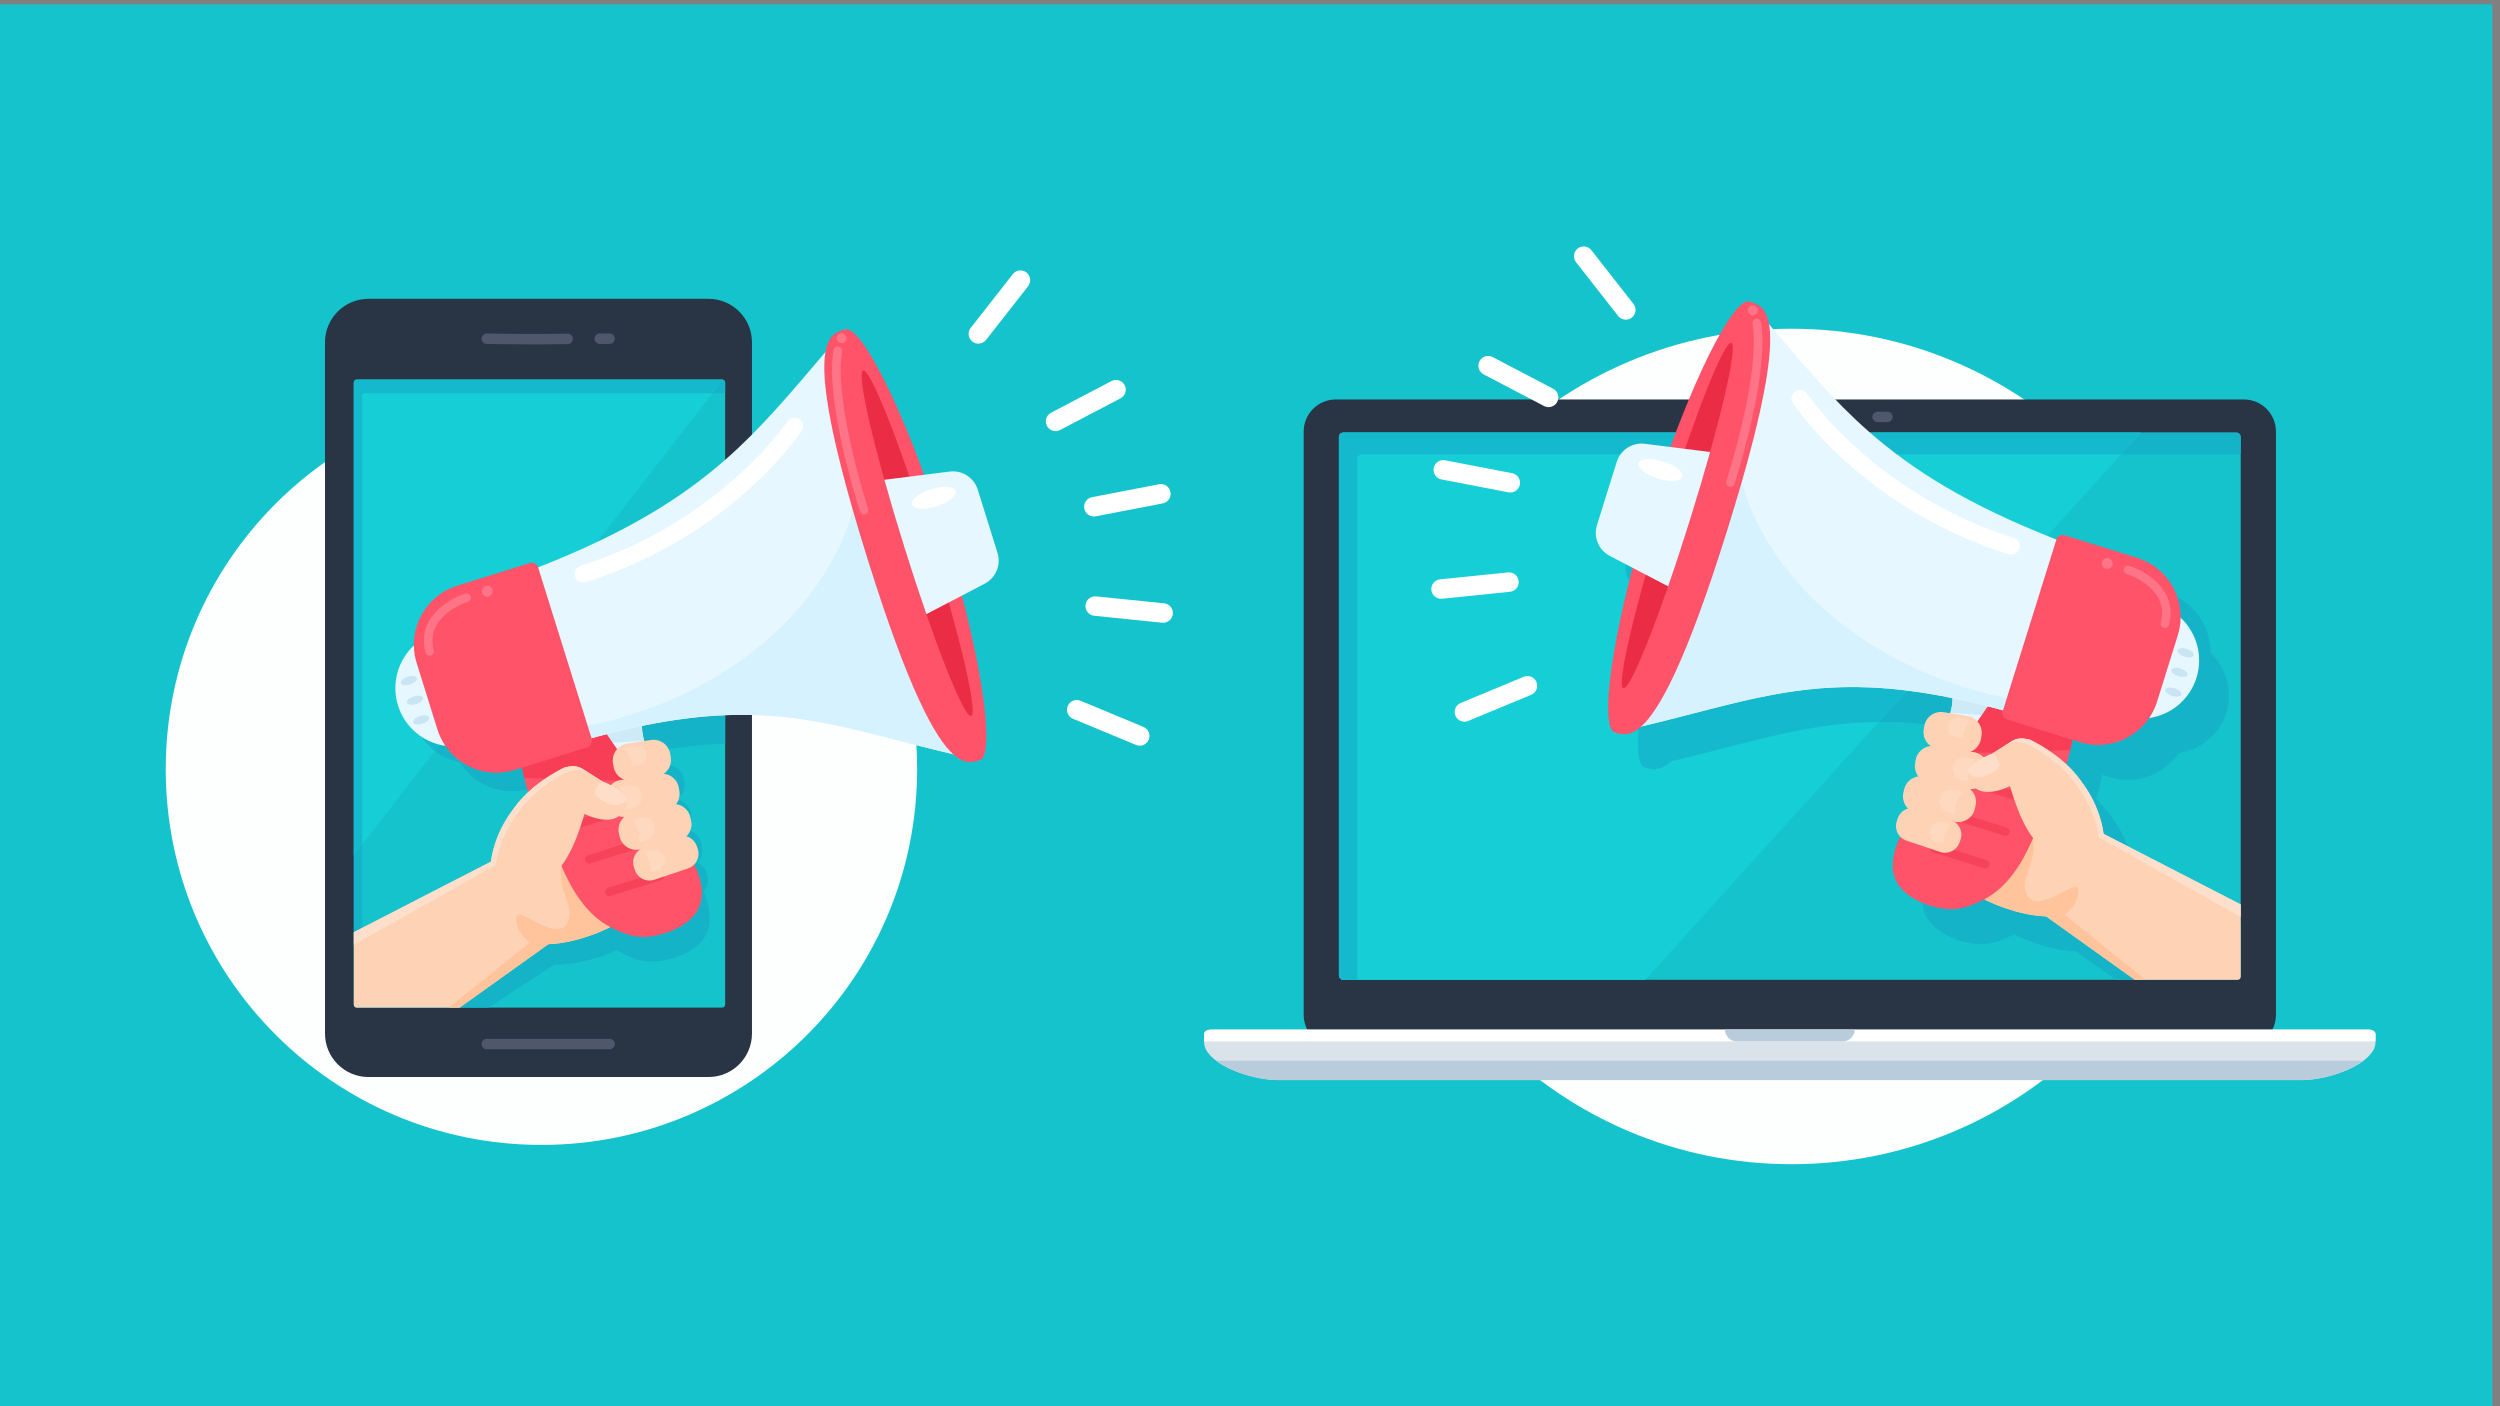 <?xml version="1.0" encoding="UTF-8" standalone="no"?>
<svg
   xmlns:dc="http://purl.org/dc/elements/1.1/"
   xmlns:cc="http://creativecommons.org/ns#"
   xmlns:rdf="http://www.w3.org/1999/02/22-rdf-syntax-ns#"
   xmlns:svg="http://www.w3.org/2000/svg"
   xmlns="http://www.w3.org/2000/svg"
   xmlns:sodipodi="http://sodipodi.sourceforge.net/DTD/sodipodi-0.dtd"
   xmlns:inkscape="http://www.inkscape.org/namespaces/inkscape"
   version="1.1"
   id="svg2"
   xml:space="preserve"
   width="2266.667"
   height="1275"
   viewBox="0 0 2266.667 1275"
   sodipodi:docname="reach.svg"
   inkscape:version="1.0.1 (0767f8302a, 2020-10-17)"><rect x="0" y="0" width="2266.667" height="1275" fill="#808080" stroke="none"/><defs
     id="defs6" /><sodipodi:namedview
     pagecolor="#ffffff"
     bordercolor="#666666"
     borderopacity="1"
     objecttolerance="10"
     gridtolerance="10"
     guidetolerance="10"
     inkscape:pageopacity="0"
     inkscape:pageshadow="2"
     inkscape:window-width="1190"
     inkscape:window-height="1336"
     id="namedview4"
     showgrid="false"
     inkscape:zoom="0.26124924"
     inkscape:cx="1133.3334"
     inkscape:cy="637.5"
     inkscape:window-x="0"
     inkscape:window-y="27"
     inkscape:window-maximized="0"
     inkscape:current-layer="g10" /><g
     id="g10"
     inkscape:groupmode="layer"
     inkscape:label="ink_ext_XXXXXX"
     transform="matrix(1.333,0,0,-1.333,0,1275)"><g
       id="g14"
       transform="scale(0.104)"><path
         d="M 16300,-0.007 H 0 V 9168.75 H 16300 V -0.007"
         style="fill:#15c3cc;fill-opacity:1;fill-rule:nonzero;stroke:none"
         id="path16" /></g><path
       d="m 1502.66,448.766 c 0,156.922 -127.21,284.133 -284.13,284.133 -156.92,0 -284.136,-127.211 -284.136,-284.133 0,-156.921 127.216,-284.132 284.136,-284.132 156.92,0 284.13,127.211 284.13,284.132"
       style="fill:#fdffff;fill-opacity:1;fill-rule:nonzero;stroke:none;stroke-width:0.1"
       id="path18" /><path
       d="m 623.793,433.288 c 0,141.127 -114.407,255.534 -255.534,255.534 -141.128,0 -255.535,-114.407 -255.535,-255.534 0,-141.128 114.407,-255.536 255.535,-255.536 141.127,0 255.534,114.408 255.534,255.536"
       style="fill:#fdffff;fill-opacity:1;fill-rule:nonzero;stroke:none;stroke-width:0.1"
       id="path20" /><path
       d="M 481.889,223.928 H 250.636 c -16.337,0 -29.581,13.244 -29.581,29.581 v 470.158 c 0,16.337 13.244,29.581 29.581,29.581 h 231.253 c 16.337,0 29.58,-13.244 29.58,-29.581 V 253.509 c 0,-16.337 -13.243,-29.581 -29.58,-29.581"
       style="fill:#293444;fill-opacity:1;fill-rule:nonzero;stroke:none;stroke-width:0.1"
       id="path22" /><path
       d="M 491.247,698.258 H 242.642 c -1.094,0 -1.981,-0.862 -1.981,-1.926 V 273.089 c 0,-1.063 0.887,-1.925 1.981,-1.925 h 248.605 c 1.094,0 1.981,0.862 1.981,1.925 v 423.243 c 0,1.064 -0.887,1.926 -1.981,1.926"
       style="fill:#15c3cc;fill-opacity:1;fill-rule:nonzero;stroke:none;stroke-width:0.1"
       id="path24" /><path
       d="M 240.661,696.333 V 374.639 l 251.026,323.533 c -0.145,0.033 -0.284,0.085 -0.44,0.085 H 242.642 c -1.094,0 -1.981,-0.861 -1.981,-1.924"
       style="fill:#15ced6;fill-opacity:1;fill-rule:nonzero;stroke:none;stroke-width:0.1"
       id="path26" /><path
       d="m 243.245,271.164 h -0.603 c -1.094,0 -1.981,0.861 -1.981,1.925 v 0 c 0,-1.063 0.887,-1.925 1.981,-1.925 h 0.603 m 249.983,417.882 v 0 7.286 c 0,0.369 -0.107,0.714 -0.292,1.007 0.185,-0.293 0.292,-0.638 0.292,-1.006 v -7.287"
       style="fill:#1f6c85;fill-opacity:1;fill-rule:nonzero;stroke:none;stroke-width:0.1"
       id="path28" /><path
       d="m 243.245,271.164 h -0.603 c -1.094,0 -1.981,0.862 -1.981,1.925 v 101.55 l 5.666,7.302 v -67.293 l -1.253,-0.578 -1.829,-42.906 m 249.983,417.882 h -8.621 l 7.08,9.126 c -0.145,0.033 -0.284,0.085 -0.44,0.085 0.715,0 1.341,-0.367 1.689,-0.918 0.185,-0.293 0.292,-0.638 0.292,-1.007 v -7.286"
       style="fill:#15b3c8;fill-opacity:1;fill-rule:nonzero;stroke:none;stroke-width:0.1"
       id="path30" /><path
       d="m 240.661,374.639 v 321.694 c 0,1.063 0.887,1.924 1.981,1.924 h 248.605 v 0 c 0.156,0 0.295,-0.052 0.44,-0.085 l -7.08,-9.126 H 248.308 c -1.094,0 -1.981,-0.862 -1.981,-1.926 V 381.941 l -5.666,-7.302"
       style="fill:#15b9cd;fill-opacity:1;fill-rule:nonzero;stroke:none;stroke-width:0.1"
       id="path32" /><path
       d="m 332.269,271.164 h -85.942 v 43.484 l 93.92,43.38 c 0.282,1.474 0.604,2.982 1.016,4.489 0.176,0.671 0.351,1.343 0.546,2.031 0.174,0.635 0.366,1.27 0.558,1.903 2.919,9.508 7.986,19.035 15.55,27.758 2.854,3.694 6.152,7.021 9.58,9.958 -0.727,3.186 -1.486,6.466 -2.114,9.815 -0.228,1.109 -0.418,2.237 -0.609,3.345 -0.086,0.574 -0.174,1.109 -0.278,1.665 -0.099,0.683 -0.199,1.365 -0.279,2.048 l -5.047,-1.326 c -3.625,-0.967 -7.264,-1.429 -10.847,-1.429 -14.47,0 -27.995,7.539 -35.635,19.777 -6.189,1.169 -11.991,3.791 -16.926,7.593 l 86.516,111.506 c 49.103,17.002 83.388,34.556 110.95,53.767 V 450.626 c -14.138,-0.477 -29.415,-1.956 -46.358,-4.709 0.009,-0.201 -0.017,-0.401 -0.008,-0.605 -0.025,-0.585 -0.032,-1.191 -0.022,-1.814 0.05,-1.837 0.26,-3.791 0.653,-5.752 0.101,-0.666 0.257,-1.296 0.467,-1.965 l 0.047,-0.187 4.536,0.505 c 0.433,0.048 0.864,0.072 1.29,0.072 5.791,0 10.778,-4.339 11.45,-10.229 l 0.252,-2.269 c 0.525,-4.462 -1.615,-8.609 -5.144,-10.916 5.05,-0.748 9.189,-4.815 9.769,-10.124 l 0.253,-2.249 c 0.358,-3.226 -0.635,-6.284 -2.551,-8.624 4.587,-0.857 8.379,-4.43 9.256,-9.256 l 0.419,-2.239 c 0.742,-4.105 -0.785,-8.058 -3.647,-10.651 3.149,-1.035 5.755,-3.567 6.748,-6.984 l 0.574,-2.006 c 1.085,-3.827 -0.11,-7.776 -2.828,-10.393 3.053,-7.158 5.061,-14.711 4.117,-22.229 -1.833,-14.584 -17.149,-22.664 -33.308,-25.112 -2.035,-0.309 -3.968,-0.449 -5.815,-0.449 -9.202,0 -16.236,3.486 -22.657,6.984 -0.448,0.257 -0.933,0.498 -1.398,0.793 -0.208,-0.156 -0.416,-0.294 -0.643,-0.449 0,0 -0.037,-0.017 -0.151,-0.104 -0.204,-0.047 -0.635,-0.266 -1.306,-0.512 -0.17,-0.104 -0.375,-0.187 -0.598,-0.27 -0.207,-0.101 -0.467,-0.181 -0.728,-0.28 -0.505,-0.217 -1.064,-0.432 -1.699,-0.68 -0.298,-0.115 -0.635,-0.266 -0.989,-0.381 -0.223,-0.081 -0.429,-0.163 -0.652,-0.246 -0.671,-0.246 -1.398,-0.509 -2.181,-0.788 -0.595,-0.213 -1.247,-0.424 -1.935,-0.633 -0.446,-0.146 -0.893,-0.292 -1.376,-0.455 -0.168,-0.046 -0.354,-0.113 -0.522,-0.179 -0.502,-0.145 -1.004,-0.305 -1.543,-0.467 -0.501,-0.143 -1.04,-0.304 -1.561,-0.447 -1.616,-0.481 -3.323,-0.941 -5.103,-1.36 -0.407,-0.094 -0.815,-0.185 -1.222,-0.278 -0.408,-0.093 -0.834,-0.185 -1.26,-0.277 -0.74,-0.152 -1.481,-0.304 -2.221,-0.455 -5.019,-0.988 -10.421,-1.661 -15.829,-1.661 -0.294,0 -0.589,0.002 -0.883,0.006 l -44.652,-29.138"
       style="fill:#15b3c8;fill-opacity:1;fill-rule:nonzero;stroke:none;stroke-width:0.1"
       id="path34" /><path
       d="m 295.762,445.655 c -6.664,5.132 -11.749,12.413 -14.084,21.177 -4.049,15.217 1.31,30.731 12.489,40.328 0.534,18.104 12.81,34.498 31.201,39.402 l 49.867,13.267 c 0.405,0.112 0.812,0.165 1.214,0.165 1.99,0 3.826,-1.313 4.412,-3.322 0.475,0.163 0.945,0.325 1.417,0.489 L 295.762,445.655"
       style="fill:#15b9cd;fill-opacity:1;fill-rule:nonzero;stroke:none;stroke-width:0.1"
       id="path36" /><path
       d="m 246.327,271.164 h -3.082 l 1.829,42.906 1.253,0.578 v -43.484"
       style="fill:#15abc6;fill-opacity:1;fill-rule:nonzero;stroke:none;stroke-width:0.1"
       id="path38" /><path
       d="m 414.608,242.788 h -83.526 c -1.963,0 -3.555,1.589 -3.555,3.55 0,1.961 1.592,3.551 3.555,3.551 h 83.526 c 1.964,0 3.556,-1.59 3.556,-3.551 0,-1.961 -1.592,-3.55 -3.556,-3.55"
       style="fill:#4f586a;fill-opacity:1;fill-rule:nonzero;stroke:none;stroke-width:0.1"
       id="path40" /><path
       d="m 414.608,722.566 h -6.672 c -1.964,0 -3.556,1.59 -3.556,3.551 0,1.961 1.592,3.551 3.556,3.551 h 6.672 c 1.964,0 3.556,-1.59 3.556,-3.551 0,-1.961 -1.592,-3.551 -3.556,-3.551"
       style="fill:#4f586a;fill-opacity:1;fill-rule:nonzero;stroke:none;stroke-width:0.1"
       id="path42" /><path
       d="m 361.84,722.242 c -10.248,0 -20.554,0.109 -30.832,0.325 -1.964,0.042 -3.522,1.664 -3.48,3.625 0.04,1.935 1.624,3.476 3.553,3.476 l 0.076,-10e-4 c 10.23,-0.216 20.49,-0.324 30.688,-0.324 8.114,0 16.187,0.069 24.179,0.205 l 0.063,10e-4 c 1.935,0 3.52,-1.55 3.553,-3.49 0.034,-1.961 -1.53,-3.578 -3.494,-3.611 -8.033,-0.137 -16.151,-0.206 -24.306,-0.206"
       style="fill:#4f586a;fill-opacity:1;fill-rule:nonzero;stroke:none;stroke-width:0.1"
       id="path44" /><path
       d="m 384.093,322.233 -11.054,-7.9 -0.073,-0.056 -60.291,-43.114 H 242.65 c -1.1,0 -1.998,0.861 -1.998,1.924 v 49.33 l 93.214,47.971 0.036,0.019 4.015,2.071 4.894,2.511 39.1,-49.97 2.182,-2.786"
       style="fill:#fed2b5;fill-opacity:1;fill-rule:nonzero;stroke:none;stroke-width:0.1"
       id="path46" /><path
       d="m 423.376,349.583 c 0.11,-4.748 -0.403,-9.166 -1.595,-12.997 -0.11,-0.384 -0.256,-0.77 -0.384,-1.155 -0.074,-0.257 -0.184,-0.476 -0.257,-0.715 -0.092,-0.275 -0.22,-0.531 -0.33,-0.806 -0.587,-1.357 -1.265,-2.604 -2.053,-3.758 -0.22,-0.33 -0.44,-0.642 -0.679,-0.935 -0.182,-0.275 -0.385,-0.513 -0.604,-0.769 -0.165,-0.221 -0.348,-0.405 -0.55,-0.588 -0.257,-0.312 -0.532,-0.586 -0.825,-0.824 -0.22,-0.22 -0.422,-0.422 -0.66,-0.624 -0.165,-0.147 -0.349,-0.275 -0.532,-0.421 -0.201,-0.165 -0.403,-0.312 -0.623,-0.477 0,0 -0.036,-0.018 -0.147,-0.11 -0.201,-0.056 -0.623,-0.293 -1.283,-0.569 -0.165,-0.109 -0.367,-0.201 -0.586,-0.293 -0.202,-0.11 -0.459,-0.202 -0.715,-0.311 -0.495,-0.238 -1.045,-0.477 -1.669,-0.751 -0.293,-0.129 -0.623,-0.294 -0.971,-0.423 -0.22,-0.091 -0.422,-0.182 -0.641,-0.274 -0.661,-0.276 -1.375,-0.569 -2.146,-0.88 -0.586,-0.238 -1.228,-0.477 -1.906,-0.715 -0.44,-0.165 -0.88,-0.33 -1.356,-0.514 -0.165,-0.054 -0.349,-0.128 -0.513,-0.201 -0.496,-0.166 -0.99,-0.348 -1.522,-0.531 -0.495,-0.166 -1.027,-0.349 -1.54,-0.515 -1.595,-0.549 -3.281,-1.081 -5.041,-1.576 -0.403,-0.109 -0.807,-0.22 -1.21,-0.329 -0.403,-0.11 -0.825,-0.22 -1.246,-0.33 -0.733,-0.184 -1.467,-0.367 -2.2,-0.551 -5.243,-1.265 -10.925,-2.199 -16.626,-2.364 -4.308,-0.128 -8.597,0.165 -12.74,1.063 -1.284,0.276 -2.567,0.605 -3.831,1.009 -14.72,4.71 -25.004,25.626 -23.043,49.567 0.128,1.485 0.275,2.988 0.514,4.472 0.219,1.486 0.476,3.006 0.824,4.528 0.147,0.678 0.294,1.357 0.458,2.053 0.147,0.642 0.312,1.283 0.478,1.925 2.511,9.623 7.167,19.357 14.353,28.395 l 0.165,0.183 c 0.109,0.165 0.201,0.293 0.311,0.422 1.907,2.401 4.051,4.747 6.361,7.039 0.807,0.806 1.65,1.539 2.456,2.218 3.979,3.226 8.066,4.968 12.154,5.463 h 0.018 c 1.87,0.202 3.74,0.165 5.591,-0.111 7.736,-1.118 15.343,-6.269 22.071,-13.748 1.741,-1.924 3.446,-4.014 5.022,-6.213 0.679,-0.88 1.339,-1.816 1.962,-2.732 l 0.018,-0.037 c 0.495,-0.733 1.008,-1.485 1.485,-2.255 V 397.5 c 3.447,-5.425 6.489,-11.383 8.964,-17.506 0.715,-1.797 1.393,-3.63 2.016,-5.481 0.111,-0.257 0.202,-0.513 0.257,-0.769 1.357,-4.052 2.456,-8.159 3.226,-12.155 0.129,-0.66 0.238,-1.338 0.349,-1.979 0.11,-0.678 0.22,-1.375 0.329,-2.053 0.111,-0.661 0.184,-1.32 0.257,-1.98 0.018,-0.184 0.037,-0.367 0.055,-0.549 0.018,-0.184 0.037,-0.386 0.055,-0.569 0.165,-1.668 0.257,-3.3 0.275,-4.876"
       style="fill:#fed2b5;fill-opacity:1;fill-rule:nonzero;stroke:none;stroke-width:0.1"
       id="path48" /><path
       d="m 423.376,349.583 c 0.11,-4.748 -0.403,-9.166 -1.595,-12.997 -0.11,-0.384 -0.256,-0.77 -0.384,-1.155 -0.074,-0.257 -0.184,-0.476 -0.257,-0.715 -0.092,-0.275 -0.22,-0.531 -0.33,-0.806 -0.587,-1.357 -1.265,-2.604 -2.053,-3.758 -0.22,-0.33 -0.44,-0.642 -0.679,-0.935 -0.182,-0.275 -0.385,-0.513 -0.604,-0.769 -0.165,-0.221 -0.348,-0.405 -0.55,-0.588 -0.257,-0.312 -0.532,-0.586 -0.825,-0.824 -0.22,-0.22 -0.422,-0.422 -0.66,-0.624 -0.165,-0.147 -0.349,-0.275 -0.532,-0.421 -0.201,-0.165 -0.403,-0.312 -0.623,-0.477 0,0 -0.036,-0.018 -0.147,-0.11 -0.201,-0.056 -0.623,-0.293 -1.283,-0.569 -0.165,-0.109 -0.367,-0.201 -0.586,-0.293 -0.202,-0.11 -0.459,-0.202 -0.715,-0.311 -0.495,-0.238 -1.045,-0.477 -1.669,-0.751 -0.293,-0.129 -0.623,-0.294 -0.971,-0.423 -0.22,-0.091 -0.422,-0.182 -0.641,-0.274 -0.661,-0.276 -1.375,-0.569 -2.146,-0.88 -0.586,-0.238 -1.228,-0.477 -1.906,-0.715 -0.44,-0.165 -0.88,-0.33 -1.356,-0.514 -0.165,-0.054 -0.349,-0.128 -0.513,-0.201 -0.496,-0.166 -0.99,-0.348 -1.522,-0.531 -0.495,-0.166 -1.027,-0.349 -1.54,-0.515 -1.595,-0.512 -3.281,-1.044 -5.023,-1.556 l -0.018,-0.02 c -0.403,-0.109 -0.807,-0.22 -1.21,-0.329 -0.403,-0.11 -0.825,-0.22 -1.246,-0.33 -0.733,-0.184 -1.467,-0.367 -2.2,-0.551 -5.224,-1.209 -10.889,-2.126 -16.553,-2.308 l -0.073,-0.056 -60.291,-43.114 h -7.406 l 54.957,44.177 0.036,0.019 c 0,0 -9.807,7.131 -9.239,16.846 0.496,8.267 20.605,-10.962 30.888,-7.186 1.778,0.66 3.245,1.998 4.29,4.234 4.784,10.468 -5.591,18.534 -4.711,35.196 0.036,0.734 0.311,1.412 0.806,2.035 1.998,2.64 7.644,4.436 15.49,5.591 5.188,0.769 11.31,1.284 17.965,1.558 h 0.018 c 1.026,0.055 2.053,0.074 3.061,0.111 1.357,-4.052 2.456,-8.159 3.226,-12.155 0.129,-0.66 0.238,-1.338 0.349,-1.979 0.11,-0.678 0.22,-1.375 0.329,-2.053 0.092,-0.679 0.184,-1.302 0.239,-1.98 v -0.018 c 0.018,-0.166 0.055,-0.349 0.073,-0.531 0.018,-0.184 0.037,-0.386 0.055,-0.569 0.165,-1.668 0.257,-3.3 0.275,-4.876"
       style="fill:#ffc49c;fill-opacity:1;fill-rule:nonzero;stroke:none;stroke-width:0.1"
       id="path50" /><path
       d="m 346.881,478.047 c -3.447,-12.612 -13.052,-23.262 -26.47,-27.479 -5.848,-1.815 -11.806,-2.218 -17.488,-1.393 -14.647,2.126 -27.497,12.355 -32.208,27.423 -4.693,15.031 0,30.76 10.761,40.824 2.089,1.924 4.38,3.684 6.874,5.132 h 0.018 c 1.961,1.193 4.088,2.2 6.306,3.044 h 0.018 c 0.66,0.257 1.356,0.476 2.072,0.715 13.418,4.161 27.386,0.879 37.395,-7.572 5.609,-4.674 9.954,-10.98 12.3,-18.477 2.328,-7.479 2.365,-15.159 0.422,-22.217"
       style="fill:#e6f7ff;fill-opacity:1;fill-rule:nonzero;stroke:none;stroke-width:0.1"
       id="path52" /><path
       d="m 283.53,495.269 c 0.447,-1.429 -1.63,-3.35 -4.638,-4.29 -3.009,-0.94 -5.81,-0.544 -6.257,0.885 -0.446,1.429 1.63,3.349 4.639,4.29 3.009,0.94 5.81,0.544 6.256,-0.885"
       style="fill:#c9e4f2;fill-opacity:1;fill-rule:nonzero;stroke:none;stroke-width:0.1"
       id="path54" /><path
       d="m 287.707,481.907 c 0.446,-1.428 -1.63,-3.349 -4.639,-4.29 -3.008,-0.941 -5.81,-0.544 -6.256,0.885 -0.447,1.429 1.63,3.35 4.638,4.291 3.009,0.939 5.81,0.543 6.257,-0.886"
       style="fill:#c9e4f2;fill-opacity:1;fill-rule:nonzero;stroke:none;stroke-width:0.1"
       id="path56" /><path
       d="m 291.883,468.545 c 0.447,-1.428 -1.63,-3.349 -4.638,-4.29 -3.009,-0.94 -5.81,-0.544 -6.257,0.885 -0.446,1.429 1.63,3.35 4.639,4.29 3.008,0.941 5.81,0.545 6.256,-0.885"
       style="fill:#c9e4f2;fill-opacity:1;fill-rule:nonzero;stroke:none;stroke-width:0.1"
       id="path58" /><path
       d="m 430.122,431.779 c -4.106,0.641 -8.579,1.999 -12.978,4.179 -1.467,0.697 -2.896,1.503 -4.308,2.402 -6.306,3.978 -7.388,10.669 -5.444,17.415 0.531,1.888 1.319,3.758 2.273,5.554 0.788,1.485 1.686,2.933 2.676,4.307 1.026,1.412 2.163,2.768 3.391,4.015 0.403,0.404 0.807,0.825 1.228,1.21 0.293,0.311 0.605,0.604 0.917,0.861 0.953,0.863 1.979,1.669 3.006,2.347 0.348,0.256 0.697,0.495 1.045,0.715 0.33,0.219 0.697,0.403 1.045,0.604 1.045,0.624 2.126,1.118 3.208,1.541 0.348,0.146 0.715,0.275 1.081,0.366 0.349,0.128 0.716,0.238 1.082,0.331 3.684,0.934 7.387,0.622 10.669,-1.486 0,0 -0.367,-0.935 -0.825,-2.512 -0.019,-0.073 -0.037,-0.127 -0.037,-0.237 l -0.037,0.018 c -0.586,-2.218 -1.32,-5.573 -1.429,-9.495 -0.037,-0.368 -0.037,-0.77 -0.056,-1.173 0,-0.184 0,-0.386 0.038,-0.606 0,-0.586 0.018,-1.191 0.054,-1.814 0.11,-1.87 0.385,-3.795 0.899,-5.72 0.128,-0.659 0.311,-1.283 0.549,-1.943 l 0.055,-0.183 c 1.137,-3.428 3.006,-6.855 5.921,-9.99 7.534,-8.084 -1.448,-12.74 -14.023,-10.706"
       style="fill:#e6f7ff;fill-opacity:1;fill-rule:nonzero;stroke:none;stroke-width:0.1"
       id="path60" /><path
       d="m 436.685,463.914 c -0.037,-0.404 -0.037,-0.77 -0.037,-1.173 0.019,-0.202 0,-0.404 0.019,-0.606 0,-0.586 0.018,-1.191 0.054,-1.814 0.128,-1.833 0.422,-3.777 0.899,-5.72 0.128,-0.659 0.311,-1.283 0.549,-1.943 l -21.612,-1.32 -8.817,-0.513 -0.825,2.639 c 0.128,0.771 0.33,1.559 0.55,2.329 v 0.018 c 0.531,1.834 1.283,3.667 2.236,5.444 0.77,1.522 1.668,2.988 2.695,4.4 1.026,1.411 2.126,2.749 3.336,3.996 0.403,0.404 0.807,0.825 1.228,1.21 0.293,0.311 0.605,0.604 0.917,0.861 0.971,0.863 1.979,1.65 3.006,2.347 0.348,0.256 0.697,0.495 1.045,0.715 0.33,0.219 0.697,0.403 1.045,0.604 1.045,0.624 2.126,1.118 3.208,1.541 0.348,0.146 0.715,0.275 1.081,0.366 0.349,0.128 0.716,0.238 1.082,0.331 3.684,0.934 7.387,0.622 10.669,-1.486 0,0 -0.367,-0.935 -0.825,-2.512 -0.019,-0.073 -0.037,-0.127 -0.074,-0.219 -0.586,-2.218 -1.32,-5.573 -1.429,-9.495"
       style="fill:#ceeaf7;fill-opacity:1;fill-rule:nonzero;stroke:none;stroke-width:0.1"
       id="path62" /><path
       d="m 477.27,346.448 c -1.21,-14.647 -16.168,-23.372 -32.208,-26.506 -12.08,-2.365 -20.843,1.448 -28.725,5.315 -0.458,0.239 -0.953,0.458 -1.43,0.734 -15.618,8.267 -25.352,23.996 -32.611,40.493 -0.165,0.386 -0.312,0.733 -0.476,1.099 -0.55,1.266 -1.082,2.512 -1.595,3.777 -5.243,12.758 -15.252,25.608 -18.991,38.88 -0.275,0.99 -0.568,1.999 -0.843,2.988 -0.385,1.302 -0.752,2.604 -1.119,3.923 -0.054,0.146 -0.073,0.293 -0.128,0.44 l -0.018,0.055 c -0.862,3.153 -1.76,6.397 -2.53,9.716 -0.275,1.098 -0.513,2.218 -0.752,3.317 -0.11,0.569 -0.219,1.1 -0.348,1.651 -0.128,0.677 -0.256,1.355 -0.366,2.034 -0.294,1.558 -0.55,3.097 -0.733,4.656 -0.092,0.55 -0.166,1.1 -0.221,1.649 -0.073,0.734 -0.146,1.466 -0.201,2.218 -0.165,1.705 -0.22,3.41 -0.22,5.078 -0.018,0.826 0.018,1.65 0.055,2.475 0.018,0.33 0.037,0.696 0.055,1.045 0.054,0.697 0.11,1.411 0.201,2.107 0.074,0.679 0.184,1.321 0.275,1.999 0.092,0.477 0.165,0.991 0.275,1.486 0.33,1.685 0.807,3.299 1.632,4.802 4.619,8.304 29.751,12.025 39.613,13.198 2.475,0.294 3.978,0.422 3.978,0.422 l 7.644,-11.053 c 0.733,-1.028 1.448,-2.072 2.182,-3.117 l 0.036,-0.074 c 0.953,-1.356 1.888,-2.75 2.878,-4.125 1.32,-1.923 2.658,-3.849 3.978,-5.792 1.045,-1.484 2.09,-2.988 3.116,-4.472 3.483,-5.023 6.966,-10.064 10.449,-15.087 0.642,-0.917 1.265,-1.833 1.888,-2.731 0.312,-0.44 0.642,-0.917 0.953,-1.375 0.349,-0.495 0.715,-0.99 1.082,-1.504 0.22,-0.348 0.495,-0.713 0.751,-1.081 4.18,-5.902 8.469,-11.731 12.722,-17.598 0.697,-0.953 1.393,-1.924 2.053,-2.877 4.015,-5.555 7.919,-11.164 11.622,-16.956 0.568,-0.844 1.1,-1.705 1.595,-2.567 0.696,-1.082 1.357,-2.144 1.998,-3.226 2.53,-4.161 5.188,-8.671 7.424,-13.382 3.355,-7.021 5.683,-14.482 5.06,-22.034"
       style="fill:#ff5369;fill-opacity:1;fill-rule:nonzero;stroke:none;stroke-width:0.1"
       id="path64" /><path
       d="m 434.852,425.088 h -0.056 l -14.591,0.421 h -0.037 l -11.823,0.349 h -0.019 l -0.531,0.018 -7.058,0.203 -23.006,0.677 h -0.018 l -0.109,-0.018 -6.636,0.22 -0.074,-0.018 -14.298,0.422 c -0.275,1.098 -0.513,2.218 -0.752,3.317 -0.11,0.569 -0.219,1.1 -0.348,1.651 -0.128,0.677 -0.256,1.355 -0.366,2.034 -0.294,1.558 -0.55,3.097 -0.733,4.656 -0.092,0.55 -0.166,1.1 -0.221,1.649 -0.073,0.734 -0.146,1.466 -0.201,2.218 -0.165,1.705 -0.22,3.41 -0.22,5.078 -0.018,0.826 0.018,1.65 0.055,2.475 0.018,0.33 0.037,0.696 0.055,1.045 0.054,0.697 0.11,1.411 0.201,2.107 0.074,0.679 0.184,1.321 0.275,1.999 0.092,0.477 0.165,0.991 0.275,1.486 0.33,1.685 0.807,3.299 1.632,4.802 4.619,8.304 29.751,12.025 39.613,13.198 2.475,0.294 3.978,0.422 3.978,0.422 l 7.644,-11.053 c 0.733,-1.028 1.448,-2.072 2.182,-3.117 l 0.036,-0.074 c 0.953,-1.356 1.888,-2.75 2.878,-4.125 1.32,-1.923 2.658,-3.849 3.978,-5.792 1.045,-1.484 2.09,-2.988 3.116,-4.472 3.483,-5.023 6.966,-10.064 10.449,-15.087 0.642,-0.917 1.265,-1.833 1.888,-2.731 0.312,-0.44 0.642,-0.917 0.953,-1.375 0.349,-0.495 0.715,-0.99 1.082,-1.504 l 0.807,-1.081"
       style="fill:#f73e56;fill-opacity:1;fill-rule:nonzero;stroke:none;stroke-width:0.1"
       id="path66" /><path
       d="m 666.391,439.405 -0.037,0.018 c -6.196,1.338 -12.171,2.677 -17.982,4.033 -33.913,8.029 -61.446,16.388 -89.493,21.593 -20.677,3.85 -41.629,5.995 -65.643,5.006 -16.993,-0.697 -35.544,-2.97 -56.588,-7.314 h -0.019 c -7.662,-1.596 -15.654,-3.447 -24.05,-5.611 -1.686,-0.402 -3.391,-0.879 -5.114,-1.319 v -0.018 l -0.073,-0.018 c -1.687,-0.44 -3.373,-0.899 -5.078,-1.357 -6.416,-1.778 -13.015,-3.703 -19.871,-5.811 -0.935,-0.293 -1.852,-0.514 -2.786,-0.696 -0.312,-0.074 -0.642,-0.129 -0.99,-0.166 -0.752,-0.146 -1.503,-0.219 -2.273,-0.275 -0.715,-0.054 -1.449,-0.073 -2.164,-0.054 -0.476,0 -0.916,0.018 -1.393,0.037 -0.861,0.054 -1.704,0.164 -2.529,0.311 -0.404,0.073 -0.807,0.147 -1.21,0.22 -0.733,0.165 -1.449,0.349 -2.163,0.567 -5.059,1.504 -9.386,4.547 -12.319,8.526 -1.356,1.813 -2.383,3.848 -3.061,6.011 l -4.674,14.959 -12.722,40.694 -4.693,15.014 c -1.759,5.554 -0.88,11.603 2.053,16.883 l 0.019,0.037 c 0.916,1.686 2.071,3.299 3.428,4.802 2.969,3.318 6.91,6.049 11.639,7.773 6.71,2.438 13.181,4.876 19.376,7.332 60.163,23.61 97.503,47.074 127.255,73.141 25.095,21.997 44.783,45.864 68.191,73.287 1.412,1.632 2.805,3.282 4.235,4.968 1.118,1.283 2.218,2.548 3.336,3.868 l 0.073,0.036 0.019,0.019 v 0.018 c 1.118,1.302 2.236,2.603 3.391,3.923 l 0.018,0.019 c 0.733,0.88 1.485,1.741 2.255,2.62 h 0.018 l 11.256,-35.983 0.44,-1.375 -0.019,-0.037 0.055,-0.147 v -0.017 L 606.577,630.8 v -0.019 l 28.009,-89.657 20.073,-64.195 0.018,-0.055 11.714,-37.469"
       style="fill:#e6f7ff;fill-opacity:1;fill-rule:nonzero;stroke:none;stroke-width:0.1"
       id="path68" /><path
       d="m 666.391,439.405 -0.037,0.018 c -6.196,1.338 -12.171,2.677 -17.982,4.033 -33.913,8.029 -61.446,16.388 -89.493,21.593 -20.677,3.85 -41.629,5.995 -65.643,5.006 -16.993,-0.697 -35.544,-2.97 -56.588,-7.314 h -0.019 c -7.662,-1.596 -15.654,-3.447 -24.05,-5.611 -1.686,-0.402 -3.391,-0.879 -5.114,-1.319 v -0.018 l -0.073,-0.018 c -1.687,-0.44 -3.373,-0.899 -5.078,-1.357 -6.416,-1.778 -13.015,-3.703 -19.871,-5.811 -0.935,-0.293 -1.852,-0.514 -2.786,-0.696 -0.312,-0.074 -0.642,-0.129 -0.99,-0.166 -0.752,-0.146 -1.503,-0.219 -2.273,-0.275 -0.715,-0.054 -1.449,-0.073 -2.164,-0.054 -0.476,0 -0.916,0.018 -1.393,0.037 -0.861,0.054 -1.704,0.164 -2.529,0.311 -0.404,0.073 -0.807,0.147 -1.21,0.22 -5.847,1.283 -10.962,4.564 -14.298,9.018 5.279,0.276 10.558,0.661 15.893,1.229 9.88,1.045 19.577,2.566 29.036,4.527 2.603,0.532 5.188,1.1 7.754,1.688 1.632,0.385 3.245,0.787 4.858,1.19 l 0.055,0.019 c 8.799,2.2 17.378,4.803 25.718,7.754 l 0.037,-0.018 c 19.908,7.021 38.404,16.039 55.085,26.671 37.267,23.72 65.515,55.488 80.436,91.143 2.53,6.012 4.675,12.135 6.398,18.331 0.77,2.713 1.467,5.425 2.053,8.175 v 0.018 c 0.972,4.381 1.742,8.817 2.292,13.272 v 0.018 0.037 c 1.393,10.888 1.539,21.979 0.348,33.161 -0.367,3.263 -0.807,6.471 -1.393,9.661 -2.2,12.592 -6.104,24.673 -11.457,36.093 l -0.018,0.037 -0.019,0.018 c -1.411,3.098 -2.97,6.141 -4.638,9.165 l -0.018,0.019 c -0.495,0.935 -1.027,1.852 -1.558,2.768 1.118,1.283 2.218,2.548 3.336,3.868 l 0.073,0.036 0.019,0.019 v 0.018 c 1.118,1.302 2.236,2.603 3.391,3.923 l 0.018,0.019 c 0.733,0.88 1.485,1.741 2.255,2.62 h 0.018 l 11.256,-35.983 0.44,-1.375 -0.019,-0.037 0.055,-0.164 20.073,-64.122 v -0.019 l 28.009,-89.657 20.073,-64.195 0.018,-0.055 11.714,-37.469"
       style="fill:#d6f2ff;fill-opacity:1;fill-rule:nonzero;stroke:none;stroke-width:0.1"
       id="path70" /><path
       d="m 666.383,439.414 -0.023,0.003 c -4.374,-1.381 -9.999,-3.135 -17.982,4.048 -12.396,11.131 -30.473,43.824 -58.331,132.94 -3.732,11.961 -7.054,22.976 -9.979,33.139 -1.04,3.648 -2.043,7.196 -2.99,10.621 -15.402,55.71 -18.043,83.019 -15.641,96.84 2.186,12.592 8.574,13.996 13.315,15.475 l 0.023,-0.002 c 3.217,0.995 8.107,-3.507 14.028,-12.341 11.001,-16.363 25.554,-47.625 39.75,-86.582 1.238,-3.365 2.448,-6.772 3.649,-10.249 1.335,-3.752 2.661,-7.576 3.955,-11.467 2.086,-6.231 4.155,-12.602 6.186,-19.088 4.457,-14.247 8.437,-28.131 11.902,-41.362 l -0.003,-0.023 c 16.208,-61.744 21.266,-109.001 12.141,-111.952"
       style="fill:#ff5369;fill-opacity:1;fill-rule:nonzero;stroke:none;stroke-width:0.1"
       id="path72" /><path
       d="m 632.555,589.697 c 20.281,-64.885 32.817,-118.707 27.999,-120.213 -4.818,-1.506 -25.165,49.874 -45.447,114.76 -20.281,64.886 -32.817,118.707 -27.999,120.213 4.818,1.506 25.165,-49.873 45.447,-114.76"
       style="fill:#eb2c45;fill-opacity:1;fill-rule:nonzero;stroke:none;stroke-width:0.1"
       id="path74" /><path
       d="m 645.976,635.741 -27.413,-3.435 -17.054,-2.152 c 3.941,-14.173 8.556,-29.722 13.621,-45.927 5.066,-16.206 10.11,-31.559 14.942,-45.453 l 15.243,7.944 24.489,12.788 c 7.567,3.953 11.219,12.798 8.661,20.983 l -13.421,42.936 c -2.558,8.185 -10.597,13.373 -19.068,12.316"
       style="fill:#e6f7ff;fill-opacity:1;fill-rule:nonzero;stroke:none;stroke-width:0.1"
       id="path76" /><path
       d="m 650.167,622.577 c 1.003,-3.209 -4.85,-7.895 -13.074,-10.465 -8.223,-2.57 -15.703,-2.053 -16.706,1.157 -1.003,3.209 4.85,7.894 13.074,10.464 8.223,2.571 15.703,2.053 16.706,-1.156"
       style="fill:#ffffff;fill-opacity:1;fill-rule:nonzero;stroke:none;stroke-width:0.1"
       id="path78" /><path
       d="m 399.381,448.204 -44.251,-13.84 -4.986,-1.539 c -18.038,-5.647 -37.047,1.502 -47.221,16.35 -2.292,3.373 -4.143,7.113 -5.426,11.219 l -14.079,45.094 c -1.246,3.978 -1.888,7.974 -1.942,11.934 -0.239,18.111 11.328,35.013 29.494,40.695 l 49.256,15.38 c 2.382,0.769 4.949,-0.532 5.755,-2.915 l 0.056,-0.129 29.824,-95.376 3.868,-12.319 2.585,-8.34 0.128,-0.367 c 0.752,-2.456 -0.605,-5.077 -3.061,-5.847"
       style="fill:#ff5369;fill-opacity:1;fill-rule:nonzero;stroke:none;stroke-width:0.1"
       id="path80" /><path
       d="m 293.092,510.602 -0.118,-0.037 c -1.557,-0.415 -3.157,0.512 -3.572,2.065 -6.176,23.094 14.964,36.309 27.004,40.073 1.536,0.481 3.171,-0.376 3.651,-1.909 0.483,-1.538 -0.372,-3.173 -1.907,-3.658 -1.202,-0.382 -29.382,-9.554 -23.113,-32.995 0.407,-1.52 -0.461,-3.075 -1.945,-3.539"
       style="fill:#ff7587;fill-opacity:1;fill-rule:nonzero;stroke:none;stroke-width:0.1"
       id="path82" /><path
       d="m 334.981,555.453 c -0.61,1.955 -2.691,3.045 -4.647,2.434 -1.956,-0.612 -3.045,-2.692 -2.434,-4.648 0.611,-1.955 2.692,-3.045 4.647,-2.434 1.956,0.612 3.046,2.692 2.434,4.648"
       style="fill:#ff7587;fill-opacity:1;fill-rule:nonzero;stroke:none;stroke-width:0.1"
       id="path84" /><path
       d="m 398.461,560.574 c -3.071,-0.96 -6.339,0.747 -7.305,3.818 -0.968,3.076 0.741,6.35 3.814,7.317 94.351,29.682 140.047,97.41 140.497,98.094 1.781,2.676 5.399,3.419 8.082,1.649 2.687,-1.775 3.43,-5.393 1.657,-8.079 -1.924,-2.917 -48.25,-71.815 -146.734,-102.795 l -0.011,-0.004"
       style="fill:#ffffff;fill-opacity:1;fill-rule:nonzero;stroke:none;stroke-width:0.1"
       id="path86" /><path
       d="m 588.542,606.635 c -1.538,-0.481 -3.173,0.375 -3.654,1.914 -5.567,17.809 -23.317,78.368 -17.962,109.793 0.27,1.589 1.778,2.651 3.366,2.383 1.586,-0.268 2.656,-1.778 2.385,-3.367 -4.08,-23.948 6.51,-71.014 17.779,-107.069 0.481,-1.538 -0.376,-3.174 -1.914,-3.654"
       style="fill:#ff7587;fill-opacity:1;fill-rule:nonzero;stroke:none;stroke-width:0.1"
       id="path88" /><path
       d="m 575.614,727.491 c -0.556,1.78 -2.45,2.773 -4.23,2.216 -1.78,-0.556 -2.772,-2.45 -2.216,-4.23 0.557,-1.781 2.451,-2.772 4.231,-2.216 1.78,0.556 2.772,2.45 2.215,4.23"
       style="fill:#ff7587;fill-opacity:1;fill-rule:nonzero;stroke:none;stroke-width:0.1"
       id="path90" /><path
       d="m 420.883,401.667 -34.465,-10.772 c -1.538,-0.48 -3.173,0.375 -3.654,1.914 -0.482,1.539 0.376,3.174 1.914,3.654 l 34.465,10.773 c 1.537,0.481 3.173,-0.375 3.654,-1.913 0.481,-1.539 -0.376,-3.175 -1.914,-3.656"
       style="fill:#f7435a;fill-opacity:1;fill-rule:nonzero;stroke:none;stroke-width:0.1"
       id="path92" /><path
       d="m 436.036,379.971 -34.465,-10.772 c -1.537,-0.481 -3.174,0.375 -3.654,1.914 -0.481,1.539 0.376,3.174 1.914,3.654 l 34.464,10.773 c 1.538,0.481 3.174,-0.375 3.655,-1.915 0.481,-1.538 -0.376,-3.173 -1.914,-3.654"
       style="fill:#f7435a;fill-opacity:1;fill-rule:nonzero;stroke:none;stroke-width:0.1"
       id="path94" /><path
       d="m 449.737,357.821 -34.465,-10.773 c -1.537,-0.48 -3.173,0.375 -3.654,1.914 -0.481,1.539 0.376,3.174 1.914,3.655 l 34.465,10.773 c 1.537,0.481 3.173,-0.375 3.654,-1.914 0.481,-1.539 -0.376,-3.174 -1.914,-3.655"
       style="fill:#f7435a;fill-opacity:1;fill-rule:nonzero;stroke:none;stroke-width:0.1"
       id="path96" /><path
       d="m 451.569,430.185 c -1.411,-1.027 -3.079,-1.725 -4.912,-2.036 l -12.612,-1.98 -3.611,-0.567 c -2.145,-0.33 -4.253,-0.073 -6.123,0.714 -3.611,1.468 -6.397,4.749 -7.039,8.873 l -0.128,0.769 -0.239,1.503 c -0.55,3.52 0.569,6.93 2.768,9.405 1.724,1.942 4.088,3.336 6.838,3.758 l 11.713,1.851 4.51,0.697 c 6.288,0.971 12.172,-3.318 13.162,-9.606 l 0.348,-2.255 c 0.715,-4.436 -1.246,-8.67 -4.675,-11.126"
       style="fill:#fed2b5;fill-opacity:1;fill-rule:nonzero;stroke:none;stroke-width:0.1"
       id="path98" /><path
       d="m 395.032,404.315 -12.121,7.703 c -5.902,3.75 -7.646,11.574 -3.896,17.476 3.75,5.901 11.574,7.644 17.475,3.894 l 20.697,-13.151 c 5.901,-3.75 9.918,-10.383 6.168,-16.284 -6.141,-9.402 -22.421,-3.388 -28.323,0.362"
       style="fill:#fed2b5;fill-opacity:1;fill-rule:nonzero;stroke:none;stroke-width:0.1"
       id="path100" /><path
       d="m 423.33,447.609 c 0,0 6.363,-4.073 6.445,-12.217 l 4.598,0.926 c 4.005,0.807 6.341,5.003 4.917,8.832 -1.144,3.074 -4.36,4.853 -7.572,4.19 l -8.388,-1.731"
       style="fill:#fed8bf;fill-opacity:1;fill-rule:nonzero;stroke:none;stroke-width:0.1"
       id="path102" /><path
       d="m 459.928,409.526 c -1.741,-2.292 -4.344,-3.96 -7.442,-4.438 l -2.915,-0.475 -23.537,-3.649 c -0.495,-0.054 -0.971,-0.128 -1.448,-0.109 -1.247,-0.073 -2.511,0.128 -3.666,0.477 h -0.019 c -0.165,0.054 -0.329,0.109 -0.495,0.183 h -0.018 c -2.291,0.806 -4.289,2.346 -5.646,4.344 -0.916,1.283 -1.521,2.767 -1.815,4.399 v 0.037 c -0.036,0.091 -0.054,0.184 -0.073,0.293 l -0.348,2.237 c -0.477,3.171 0.385,6.269 2.182,8.671 l 0.164,0.219 c 0.165,0.256 0.385,0.513 0.605,0.752 1.283,1.357 2.897,2.42 4.711,3.042 h 0.037 c 0.605,0.239 1.246,0.367 1.924,0.478 l 2.182,0.329 8.652,1.357 15.655,2.419 c 1.008,0.148 1.98,0.184 2.951,0.093 5.078,-0.532 9.386,-4.418 10.192,-9.697 l 0.348,-2.238 c 0.496,-3.208 -0.366,-6.305 -2.181,-8.724"
       style="fill:#fed2b5;fill-opacity:1;fill-rule:nonzero;stroke:none;stroke-width:0.1"
       id="path104" /><path
       d="m 466.894,387.657 c -1.155,-1.118 -2.53,-2.017 -4.106,-2.567 -0.458,-0.183 -0.916,-0.33 -1.412,-0.422 l -25.81,-5.847 -0.311,-0.092 c -1.302,-0.294 -2.603,-0.349 -3.832,-0.201 -2.859,0.311 -5.462,1.705 -7.35,3.812 -1.247,1.393 -2.163,3.135 -2.622,5.078 l -0.494,2.218 c -0.954,4.272 0.568,8.524 3.629,11.219 1.412,1.228 3.116,2.145 5.06,2.566 l 17.872,4.069 8.268,1.87 c 1.411,0.311 2.804,0.348 4.142,0.166 4.62,-0.661 8.561,-4.07 9.642,-8.855 l 0.514,-2.217 c 0.917,-4.071 -0.44,-8.084 -3.19,-10.797"
       style="fill:#fed2b5;fill-opacity:1;fill-rule:nonzero;stroke:none;stroke-width:0.1"
       id="path106" /><path
       d="m 472.21,368.482 c -1.118,-1.191 -2.529,-2.107 -4.216,-2.676 L 451.79,360.38 h -0.019 l -6.746,-2.274 c -3.281,-1.1 -6.764,-0.458 -9.367,1.431 -1.741,1.228 -3.079,2.988 -3.831,5.132 l -0.642,1.943 c -1.558,4.693 0.367,9.697 4.381,12.209 0.661,0.403 1.394,0.751 2.182,1.008 l 22.987,7.699 c 0.146,0.055 0.311,0.11 0.458,0.129 1.925,0.568 3.887,0.512 5.701,0 3.19,-0.9 5.903,-3.319 7.039,-6.692 l 0.66,-1.979 c 1.246,-3.777 0.22,-7.773 -2.383,-10.504"
       style="fill:#fed2b5;fill-opacity:1;fill-rule:nonzero;stroke:none;stroke-width:0.1"
       id="path108" /><path
       d="m 420.872,421.091 c 0,0 5.192,-4.539 5.337,-15.08 l 3.884,0.667 c 4.542,0.78 7.471,5.244 6.377,9.721 -1.006,4.114 -5.062,6.718 -9.221,5.918 l -6.377,-1.226"
       style="fill:#fed8bf;fill-opacity:1;fill-rule:nonzero;stroke:none;stroke-width:0.1"
       id="path110" /><path
       d="m 429.71,399.124 c 0,0 5.192,-4.54 5.337,-15.081 l 3.885,0.666 c 4.541,0.78 7.471,5.246 6.377,9.722 -1.006,4.114 -5.062,6.717 -9.222,5.918 l -6.377,-1.225"
       style="fill:#fed8bf;fill-opacity:1;fill-rule:nonzero;stroke:none;stroke-width:0.1"
       id="path112" /><path
       d="m 438.03,377.131 c 0,0 4.665,-4.077 4.795,-13.548 l 3.49,0.599 c 4.08,0.7 6.712,4.712 5.729,8.734 -0.903,3.697 -4.547,6.035 -8.284,5.317 l -5.73,-1.102"
       style="fill:#fed8bf;fill-opacity:1;fill-rule:nonzero;stroke:none;stroke-width:0.1"
       id="path114" /><path
       d="m 402.057,421.807 c 0,0 -0.953,-5.39 -2.951,-13.052 -0.44,-1.814 -0.972,-3.775 -1.558,-5.811 v -0.018 c -0.257,-0.898 -0.514,-1.778 -0.789,-2.695 -0.678,-2.218 -1.393,-4.49 -2.181,-6.782 -3.208,-9.385 -7.442,-19.082 -12.758,-25.866 -3.593,-4.564 -7.663,-7.808 -12.227,-8.651 -14.683,-2.695 -26.91,12.904 -26.415,29.457 0.11,4.931 1.375,9.954 4.032,14.592 0.642,1.118 1.32,2.2 2.054,3.281 l 0.128,0.166 c 0.11,0.182 0.22,0.348 0.367,0.53 0.073,0.111 0.164,0.22 0.22,0.331 2.694,3.813 5.847,7.278 9.147,10.357 2.456,2.273 4.967,4.345 7.442,6.196 1.467,1.118 2.933,2.145 4.326,3.098 0.844,0.55 1.669,1.1 2.457,1.576 0.403,0.257 0.806,0.513 1.228,0.77 0.403,0.238 0.788,0.476 1.155,0.715 2.731,1.632 5.004,2.86 6.507,3.629 0.367,0.165 0.66,0.312 0.935,0.459 0.734,0.329 1.137,0.532 1.137,0.532 0.385,0.091 0.77,0.146 1.154,0.182 0.349,0.056 0.697,0.092 1.045,0.147 h 0.037 0.036 0.019 c 3.996,0.349 6.984,-0.659 9.184,-2.328 2.475,-1.796 4.033,-4.344 4.949,-6.543 1.027,-2.366 1.32,-4.272 1.32,-4.272"
       style="fill:#fed2b5;fill-opacity:1;fill-rule:nonzero;stroke:none;stroke-width:0.1"
       id="path116" /><path
       d="m 407.135,422.98 -2.11,-3.453 c -0.903,-1.477 -0.609,-3.37 0.697,-4.506 3.73,-3.244 11.569,-8.751 18.17,-4.709 7.05,4.315 -6.175,11.227 -12.289,14.04 -1.626,0.748 -3.535,0.155 -4.468,-1.372"
       style="fill:#fedec9;fill-opacity:1;fill-rule:nonzero;stroke:none;stroke-width:0.1"
       id="path118" /><path
       d="m 419.765,418.269 -5.077,3.227 -4.95,3.134 h -0.037 l -0.018,0.019 -1.888,1.227 -8.066,5.096 c -1.228,0.789 -2.584,1.358 -3.941,1.65 -1.98,0.459 -4.051,0.404 -5.976,-0.091 -0.715,-0.073 -1.467,-0.147 -2.255,-0.312 0,0 -4.106,-1.851 -9.788,-5.389 l -0.019,0.018 h -0.019 l -0.127,-0.11 c -1.907,-1.173 -3.997,-2.567 -6.16,-4.124 h -0.018 c -3.63,-2.621 -7.479,-5.775 -11.035,-9.386 -2.42,-2.364 -4.657,-4.932 -6.691,-7.735 -0.11,-0.128 -0.202,-0.276 -0.312,-0.405 -0.257,-0.347 -0.495,-0.696 -0.751,-1.062 -3.905,-5.041 -7.058,-10.302 -9.459,-15.637 -2.42,-5.279 -4.143,-10.632 -5.261,-15.911 -0.312,-1.484 -0.55,-2.97 -0.77,-4.454 l -3.795,-2.108 -92.7,-51.969 v 8.47 l 93.214,47.971 0.036,0.019 c 0.22,1.504 0.495,3.006 0.788,4.509 0.147,0.678 0.294,1.357 0.458,2.053 0.147,0.642 0.312,1.283 0.478,1.925 2.493,9.238 6.91,18.588 13.638,27.368 l 0.128,0.166 c 0.11,0.182 0.22,0.348 0.367,0.53 0.073,0.111 0.164,0.22 0.22,0.331 l 0.165,0.183 c 0.109,0.165 0.201,0.293 0.311,0.422 0.642,0.898 1.32,1.76 2.017,2.62 0.219,0.258 0.44,0.496 0.623,0.752 1.925,2.274 3.978,4.363 6.049,6.325 2.438,2.291 4.968,4.38 7.424,6.251 l 0.055,0.018 c 1.485,1.1 2.915,2.144 4.345,3.098 0.806,0.532 1.613,1.063 2.383,1.558 0.403,0.257 0.806,0.513 1.228,0.77 0.403,0.238 0.788,0.476 1.155,0.715 2.731,1.632 5.004,2.86 6.507,3.629 0.367,0.165 0.66,0.312 0.935,0.459 0.734,0.329 1.137,0.532 1.137,0.532 0.385,0.091 0.77,0.146 1.154,0.182 0.349,0.056 0.697,0.092 1.045,0.147 h 0.037 0.036 0.019 l 0.019,0.019 c 0.329,0.073 0.714,0.147 1.063,0.22 h 0.018 0.037 c 0.275,0.037 0.568,0.072 0.824,0.11 1.559,0.128 3.153,-0.018 4.657,-0.458 0.348,-0.092 0.678,-0.203 0.989,-0.331 0.331,-0.128 0.679,-0.257 1.009,-0.421 0.165,-0.074 0.311,-0.147 0.476,-0.238 0.275,-0.146 0.532,-0.294 0.788,-0.458 l 11.842,-7.535 h 0.019 l 1.869,-1.173 0.019,-0.018 4.619,-2.952 2.328,-1.484 c 0.477,-0.294 0.917,-0.606 1.338,-0.936 0.441,-0.348 0.844,-0.677 1.247,-1.026"
       style="fill:#fedfcb;fill-opacity:1;fill-rule:nonzero;stroke:none;stroke-width:0.1"
       id="path120" /><path
       d="m 699.307,761.827 -28.614,-36.525 c -1.437,-1.847 -3.648,-2.713 -5.791,-2.531 -1.254,0.114 -2.463,0.571 -3.511,1.391 -2.896,2.258 -3.397,6.43 -1.14,9.302 l 28.613,36.549 c 2.258,2.894 6.43,3.397 9.303,1.14 2.895,-2.258 3.396,-6.43 1.14,-9.326"
       style="fill:#ffffff;fill-opacity:1;fill-rule:nonzero;stroke:none;stroke-width:0.1"
       id="path122" /><path
       d="m 762.165,685.563 -41.108,-21.546 c -1.162,-0.592 -2.439,-0.82 -3.648,-0.729 -2.188,0.181 -4.218,1.458 -5.312,3.533 -1.687,3.238 -0.456,7.251 2.804,8.961 l 41.108,21.523 c 3.238,1.686 7.25,0.455 8.96,-2.804 1.687,-3.238 0.433,-7.251 -2.804,-8.938"
       style="fill:#ffffff;fill-opacity:1;fill-rule:nonzero;stroke:none;stroke-width:0.1"
       id="path124" /><path
       d="m 790.847,614.086 -45.576,-8.778 c -0.616,-0.113 -1.232,-0.159 -1.825,-0.091 -2.872,0.25 -5.358,2.371 -5.927,5.358 -0.707,3.579 1.664,7.068 5.244,7.752 l 45.576,8.778 c 3.602,0.707 7.068,-1.643 7.774,-5.245 0.684,-3.601 -1.664,-7.09 -5.266,-7.774"
       style="fill:#ffffff;fill-opacity:1;fill-rule:nonzero;stroke:none;stroke-width:0.1"
       id="path126" /><path
       d="m 797.709,538.87 c -0.364,-3.602 -3.579,-6.246 -7.182,-5.951 l -0.09,0.023 -46.17,4.72 c -3.648,0.365 -6.292,3.625 -5.928,7.25 0.365,3.648 3.625,6.339 7.273,5.928 l 46.17,-4.697 c 3.648,-0.388 6.292,-3.625 5.927,-7.273"
       style="fill:#ffffff;fill-opacity:1;fill-rule:nonzero;stroke:none;stroke-width:0.1"
       id="path128" /><path
       d="m 781.339,453.395 c -1.14,-2.736 -3.899,-4.31 -6.68,-4.081 -0.684,0.067 -1.345,0.228 -1.984,0.501 l -42.863,17.784 c -3.374,1.412 -4.993,5.289 -3.579,8.687 1.413,3.374 5.289,4.993 8.663,3.579 l 42.864,-17.807 c 3.374,-1.414 4.993,-5.289 3.579,-8.663"
       style="fill:#ffffff;fill-opacity:1;fill-rule:nonzero;stroke:none;stroke-width:0.1"
       id="path130" /><path
       d="M 1526.23,684.776 H 908.524 c -12.034,0 -21.801,-9.766 -21.801,-21.8 V 266.195 c 0,-3.608 0.874,-7.022 2.428,-10.016 1.667,-3.22 4.117,-5.977 7.089,-8.008 3.505,-2.393 7.724,-3.788 12.284,-3.788 h 617.706 c 4.56,0 8.78,1.395 12.29,3.788 2.97,2.031 5.42,4.788 7.09,8.008 1.55,2.994 2.42,6.408 2.42,10.016 v 396.781 c 0,12.034 -9.76,21.8 -21.8,21.8"
       style="fill:#293444;fill-opacity:1;fill-rule:nonzero;stroke:none;stroke-width:0.1"
       id="path132" /><path
       d="m 1615.77,253.125 c 0,1.688 -2.07,3.057 -4.63,3.057 H 823.611 c -2.553,0 -4.623,-1.369 -4.623,-3.057 v -5.351 c 0,-3.036 1.26,-5.947 3.724,-8.654 8.721,-10.066 30.961,-17.278 46.777,-17.278 h 29.84 636.101 29.84 c 15.81,0 38.05,7.212 46.77,17.278 2.47,2.707 3.73,5.618 3.73,8.654 v 5.351"
       style="fill:#dae3ea;fill-opacity:1;fill-rule:nonzero;stroke:none;stroke-width:0.1"
       id="path134" /><path
       d="m 827.214,235.005 c 10.435,-7.857 28.713,-13.163 42.275,-13.163 h 29.84 636.101 29.84 c 13.56,0 31.83,5.306 42.27,13.163 H 827.214"
       style="fill:#b9ccdb;fill-opacity:1;fill-rule:nonzero;stroke:none;stroke-width:0.1"
       id="path136" /><path
       d="M 1611.14,256.182 H 823.611 c -2.553,0 -4.623,-1.369 -4.623,-3.057 v -4.956 h 796.782 v 4.956 c 0,1.688 -2.07,3.057 -4.63,3.057"
       style="fill:#ffffff;fill-opacity:1;fill-rule:nonzero;stroke:none;stroke-width:0.1"
       id="path138" /><path
       d="m 1261.46,256.182 h -88.17 c 0,-4.425 3.59,-8.013 8.01,-8.013 h 72.15 c 4.43,0 8.01,3.588 8.01,8.013"
       style="fill:#b9ccdb;fill-opacity:1;fill-rule:nonzero;stroke:none;stroke-width:0.1"
       id="path140" /><path
       d="m 1283.77,669.389 h -6.67 c -1.97,0 -3.56,1.589 -3.56,3.55 0,1.961 1.59,3.551 3.56,3.551 h 6.67 c 1.96,0 3.56,-1.59 3.56,-3.551 0,-1.961 -1.6,-3.55 -3.56,-3.55"
       style="fill:#4f586a;fill-opacity:1;fill-rule:nonzero;stroke:none;stroke-width:0.1"
       id="path142" /><path
       d="M 1521.07,662.25 H 913.684 c -1.645,0 -2.983,-1.338 -2.983,-2.983 V 293.043 c 0,-1.645 1.338,-2.984 2.983,-2.984 h 607.386 c 1.65,0 2.97,1.339 2.97,2.984 v 366.224 c 0,1.645 -1.32,2.983 -2.97,2.983"
       style="fill:#15c3cc;fill-opacity:1;fill-rule:nonzero;stroke:none;stroke-width:0.1"
       id="path144" /><path
       d="M 1456.12,662.251 H 913.685 c -1.646,0 -2.984,-1.338 -2.984,-2.984 V 293.043 c 0,-1.646 1.338,-2.984 2.984,-2.984 h 205.445 l 336.99,372.192"
       style="fill:#15ced6;fill-opacity:1;fill-rule:nonzero;stroke:none;stroke-width:0.1"
       id="path146" /><path
       d="m 1524.04,659.267 c 0,1.645 -1.32,2.983 -2.97,2.983 h -64.95 v 10e-4 h 64.95 c 1.65,0 2.97,-1.338 2.97,-2.984"
       style="fill:#1f6c85;fill-opacity:1;fill-rule:nonzero;stroke:none;stroke-width:0.1"
       id="path148" /><path
       d="m 1524.04,647.427 h -81.34 l 13.42,14.824 64.95,-10e-4 c 1.65,0 2.97,-1.338 2.97,-2.983 v 0 -11.84"
       style="fill:#15b3c8;fill-opacity:1;fill-rule:nonzero;stroke:none;stroke-width:0.1"
       id="path150" /><path
       d="m 923.192,290.059 h -9.507 c -1.646,0 -2.984,1.338 -2.984,2.984 v 366.224 c 0,1.646 1.338,2.984 2.984,2.984 h 542.435 l -13.42,-14.824 h -160.39 c -5.12,4.84 -10.04,9.779 -14.87,14.824 h -97.95 c -1.99,-4.751 -3.99,-9.698 -6.01,-14.824 H 926.175 c -1.645,0 -2.983,-1.338 -2.983,-2.982 V 290.059"
       style="fill:#15b9cd;fill-opacity:1;fill-rule:nonzero;stroke:none;stroke-width:0.1"
       id="path152" /><path
       d="m 1521.07,290.059 h -82.03 82.03 c 1.65,0 2.97,1.339 2.97,2.984 v 34.931 -34.931 c 0,-1.646 -1.32,-2.984 -2.97,-2.984"
       style="fill:#1f6c85;fill-opacity:1;fill-rule:nonzero;stroke:none;stroke-width:0.1"
       id="path154" /><path
       d="m 1521.07,290.059 h -82.03 l -27.06,19.351 c -5.7,0.167 -11.38,1.099 -16.62,2.364 -0.73,0.185 -1.47,0.367 -2.2,0.552 -0.42,0.109 -0.84,0.219 -1.25,0.33 -0.4,0.109 -0.8,0.218 -1.21,0.329 -1.76,0.494 -3.44,1.026 -5.04,1.577 -0.51,0.164 -1.04,0.347 -1.54,0.512 -0.53,0.184 -1.03,0.367 -1.52,0.532 -0.16,0.073 -0.35,0.147 -0.51,0.202 -0.48,0.183 -0.92,0.348 -1.36,0.513 -0.68,0.238 -1.32,0.476 -1.91,0.715 -0.77,0.311 -1.48,0.605 -2.14,0.879 -0.22,0.093 -0.42,0.184 -0.64,0.276 -0.35,0.129 -0.68,0.294 -0.97,0.423 -0.63,0.273 -1.18,0.512 -1.67,0.75 -0.26,0.109 -0.51,0.201 -0.72,0.312 -0.22,0.091 -0.42,0.183 -0.58,0.294 -0.66,0.274 -1.08,0.512 -1.29,0.568 -0.11,0.09 -0.14,0.109 -0.14,0.109 -0.22,0.164 -0.42,0.312 -0.63,0.476 -0.47,-0.274 -0.97,-0.495 -1.43,-0.733 -6.19,-3.039 -12.93,-6.045 -21.39,-6.045 -2.31,0 -4.75,0.223 -7.33,0.729 -16.04,3.135 -31,11.86 -32.21,26.509 -0.62,7.552 1.71,15.011 5.06,22.034 -2.6,2.729 -3.63,6.725 -2.38,10.502 l 0.66,1.979 c 1.13,3.373 3.85,5.793 7.04,6.691 -2.75,2.714 -4.11,6.728 -3.19,10.798 l 0.51,2.218 c 1.08,4.786 5.02,8.194 9.64,8.854 -1.81,2.419 -2.67,5.518 -2.18,8.724 l 0.35,2.239 c 0.81,5.278 5.11,9.164 10.19,9.696 -3.43,2.456 -5.39,6.69 -4.67,11.128 l 0.35,2.253 c 0.89,5.689 5.79,9.743 11.38,9.743 0.58,0 1.18,-0.045 1.78,-0.138 l 4.51,-0.697 0.05,0.186 c 0.24,0.659 0.42,1.282 0.55,1.941 0.48,1.943 0.77,3.888 0.9,5.72 0.04,0.623 0.05,1.229 0.05,1.814 0.02,0.203 0,0.404 0.02,0.606 -21.04,4.344 -39.59,6.617 -56.58,7.314 -3.95,0.163 -7.8,0.241 -11.59,0.241 -0.75,0 -1.49,-0.003 -2.23,-0.009 l 104.81,115.749 c 11.11,-5.164 23.14,-10.305 36.26,-15.454 0.65,1.918 2.44,3.137 4.36,3.137 0.46,0 0.93,-0.072 1.39,-0.222 l 49.26,-15.379 c 18.17,-5.684 29.73,-22.585 29.5,-40.696 10.76,-10.064 15.45,-25.792 10.76,-40.823 -4.71,-15.07 -17.57,-25.298 -32.21,-27.422 -7.82,-11.415 -20.86,-18.279 -34.67,-18.279 -4.16,0 -8.38,0.622 -12.55,1.928 l -4.99,1.538 c -0.11,-0.679 -0.24,-1.356 -0.37,-2.036 -0.12,-0.549 -0.23,-1.082 -0.34,-1.649 -0.24,-1.1 -0.48,-2.218 -0.76,-3.317 -0.77,-3.318 -1.66,-6.562 -2.53,-9.717 3.3,-3.077 6.46,-6.544 9.15,-10.356 7.19,-9.037 11.84,-18.771 14.36,-28.394 0.16,-0.642 0.33,-1.283 0.47,-1.927 0.17,-0.694 0.31,-1.373 0.46,-2.052 0.35,-1.521 0.61,-3.042 0.83,-4.527 l 72.95,-37.548 v -34.931 c 0,-1.645 -1.32,-2.984 -2.97,-2.984"
       style="fill:#15b3c8;fill-opacity:1;fill-rule:nonzero;stroke:none;stroke-width:0.1"
       id="path156" /><path
       d="m 1124.97,433.302 c -2.41,0 -4.51,0.657 -6.38,1.246 h -0.01 l -0.02,-0.01 v 0.01 c -9.12,2.966 -4.06,50.218 12.15,111.95 v 0.016 l -15.56,8.125 c -7.57,3.954 -11.22,12.798 -8.66,20.982 l 13.42,42.939 c 2.33,7.475 9.24,12.45 16.88,12.45 0.72,0 1.45,-0.044 2.18,-0.135 l 17.43,-2.184 c 2.36,6.469 4.72,12.725 7.08,18.736 h 118.83 c 3.06,-2.891 6.18,-5.748 9.41,-8.571 23.26,-20.382 51.16,-39.174 90.99,-57.687 L 1277.9,465.42 c -18.41,-0.149 -35.21,-2.143 -51.83,-5.237 -28.05,-5.206 -55.58,-13.564 -89.49,-21.593 l -0.02,-0.007 c -4.57,-4.102 -8.36,-5.281 -11.59,-5.281"
       style="fill:#15b9cd;fill-opacity:1;fill-rule:nonzero;stroke:none;stroke-width:0.1"
       id="path158" /><path
       d="m 1282.31,647.427 h -118.83 c 2.02,5.126 4.02,10.073 6.01,14.824 h 97.95 c 4.83,-5.045 9.75,-9.984 14.87,-14.824"
       style="fill:#15aec9;fill-opacity:1;fill-rule:nonzero;stroke:none;stroke-width:0.1"
       id="path160" /><path
       d="m 1380.6,341.129 11.06,-7.901 0.07,-0.055 60.29,-43.114 h 70.03 c 1.1,0 1.99,0.861 1.99,1.925 v 49.329 l -93.21,47.972 -0.04,0.018 -4.01,2.072 -4.89,2.51 -39.11,-49.969 -2.18,-2.787"
       style="fill:#fed2b5;fill-opacity:1;fill-rule:nonzero;stroke:none;stroke-width:0.1"
       id="path162" /><path
       d="m 1341.32,368.479 c -0.11,-4.747 0.4,-9.165 1.59,-12.996 0.11,-0.385 0.26,-0.771 0.39,-1.156 0.07,-0.256 0.18,-0.476 0.26,-0.714 0.09,-0.276 0.22,-0.531 0.33,-0.807 0.58,-1.356 1.26,-2.603 2.05,-3.758 0.22,-0.33 0.44,-0.642 0.68,-0.934 0.18,-0.277 0.38,-0.514 0.6,-0.77 0.17,-0.22 0.35,-0.404 0.55,-0.588 0.26,-0.311 0.53,-0.586 0.83,-0.824 0.22,-0.22 0.42,-0.422 0.66,-0.624 0.16,-0.146 0.35,-0.274 0.53,-0.421 0.2,-0.165 0.4,-0.311 0.62,-0.476 0,0 0.04,-0.019 0.15,-0.111 0.2,-0.055 0.62,-0.293 1.28,-0.568 0.17,-0.109 0.37,-0.201 0.59,-0.293 0.2,-0.11 0.46,-0.202 0.71,-0.312 0.5,-0.238 1.05,-0.476 1.67,-0.751 0.29,-0.128 0.63,-0.293 0.97,-0.422 0.22,-0.091 0.42,-0.183 0.64,-0.275 0.66,-0.275 1.38,-0.568 2.15,-0.88 0.59,-0.238 1.23,-0.476 1.91,-0.715 0.44,-0.165 0.88,-0.33 1.35,-0.513 0.17,-0.055 0.35,-0.128 0.52,-0.201 0.49,-0.166 0.99,-0.349 1.52,-0.532 0.49,-0.166 1.02,-0.348 1.54,-0.514 1.59,-0.549 3.28,-1.081 5.04,-1.576 0.4,-0.11 0.8,-0.22 1.21,-0.33 0.4,-0.11 0.82,-0.219 1.24,-0.33 0.74,-0.183 1.47,-0.367 2.2,-0.55 5.25,-1.265 10.93,-2.2 16.63,-2.365 4.31,-0.128 8.6,0.165 12.74,1.064 1.28,0.275 2.57,0.604 3.83,1.008 14.72,4.711 25.01,25.627 23.04,49.567 -0.12,1.485 -0.27,2.988 -0.51,4.473 -0.22,1.485 -0.48,3.006 -0.82,4.527 -0.15,0.679 -0.3,1.357 -0.46,2.054 -0.15,0.641 -0.31,1.283 -0.48,1.924 -2.51,9.624 -7.17,19.358 -14.35,28.395 l -0.17,0.184 c -0.11,0.165 -0.2,0.293 -0.31,0.422 -1.91,2.401 -4.05,4.747 -6.36,7.039 -0.81,0.805 -1.65,1.539 -2.46,2.217 -3.97,3.227 -8.06,4.968 -12.15,5.462 h -0.02 c -1.87,0.203 -3.74,0.166 -5.59,-0.109 -7.73,-1.118 -15.34,-6.27 -22.07,-13.749 -1.74,-1.924 -3.45,-4.014 -5.02,-6.213 -0.68,-0.88 -1.34,-1.815 -1.96,-2.732 l -0.02,-0.037 c -0.5,-0.733 -1.01,-1.485 -1.49,-2.254 v -0.018 c -3.44,-5.426 -6.49,-11.384 -8.96,-17.507 -0.72,-1.797 -1.39,-3.63 -2.02,-5.48 -0.11,-0.257 -0.2,-0.514 -0.25,-0.77 -1.36,-4.052 -2.46,-8.158 -3.23,-12.154 -0.13,-0.66 -0.24,-1.339 -0.35,-1.98 -0.11,-0.678 -0.22,-1.375 -0.33,-2.052 -0.11,-0.662 -0.18,-1.321 -0.26,-1.981 -0.01,-0.183 -0.03,-0.367 -0.05,-0.55 -0.02,-0.182 -0.04,-0.384 -0.05,-0.568 -0.17,-1.668 -0.26,-3.3 -0.28,-4.876"
       style="fill:#fed2b5;fill-opacity:1;fill-rule:nonzero;stroke:none;stroke-width:0.1"
       id="path164" /><path
       d="m 1341.32,368.479 c -0.11,-4.747 0.4,-9.165 1.59,-12.996 0.11,-0.385 0.26,-0.771 0.39,-1.156 0.07,-0.256 0.18,-0.476 0.26,-0.714 0.09,-0.276 0.22,-0.531 0.33,-0.807 0.58,-1.356 1.26,-2.603 2.05,-3.758 0.22,-0.33 0.44,-0.642 0.68,-0.934 0.18,-0.277 0.38,-0.514 0.6,-0.77 0.17,-0.22 0.35,-0.404 0.55,-0.588 0.26,-0.311 0.53,-0.586 0.83,-0.824 0.22,-0.22 0.42,-0.422 0.66,-0.624 0.16,-0.146 0.35,-0.274 0.53,-0.421 0.2,-0.165 0.4,-0.311 0.62,-0.476 0,0 0.04,-0.019 0.15,-0.111 0.2,-0.055 0.62,-0.293 1.28,-0.568 0.17,-0.109 0.37,-0.201 0.59,-0.293 0.2,-0.11 0.46,-0.202 0.71,-0.312 0.5,-0.238 1.05,-0.476 1.67,-0.751 0.29,-0.128 0.63,-0.293 0.97,-0.422 0.22,-0.091 0.42,-0.183 0.64,-0.275 0.66,-0.275 1.38,-0.568 2.15,-0.88 0.59,-0.238 1.23,-0.476 1.91,-0.715 0.44,-0.165 0.88,-0.33 1.35,-0.513 0.17,-0.055 0.35,-0.128 0.52,-0.201 0.49,-0.166 0.99,-0.349 1.52,-0.532 0.49,-0.166 1.02,-0.348 1.54,-0.514 1.59,-0.513 3.28,-1.044 5.02,-1.557 l 0.02,-0.019 c 0.4,-0.11 0.8,-0.22 1.21,-0.33 0.4,-0.11 0.82,-0.219 1.24,-0.33 0.74,-0.183 1.47,-0.367 2.2,-0.55 5.23,-1.209 10.89,-2.126 16.56,-2.31 l 0.07,-0.055 60.29,-43.114 h 7.41 l -54.96,44.178 -0.04,0.018 c 0,0 9.81,7.131 9.24,16.846 -0.49,8.268 -20.6,-10.962 -30.89,-7.185 -1.77,0.66 -3.24,1.998 -4.28,4.234 -4.79,10.468 5.59,18.533 4.71,35.195 -0.04,0.735 -0.31,1.412 -0.81,2.035 -2,2.64 -7.64,4.437 -15.49,5.591 -5.19,0.77 -11.31,1.283 -17.96,1.559 h -0.02 c -1.03,0.054 -2.06,0.073 -3.06,0.11 -1.36,-4.052 -2.46,-8.158 -3.23,-12.154 -0.13,-0.66 -0.24,-1.339 -0.35,-1.98 -0.11,-0.678 -0.22,-1.375 -0.33,-2.052 -0.09,-0.679 -0.18,-1.302 -0.24,-1.981 v -0.017 c -0.02,-0.166 -0.05,-0.35 -0.07,-0.533 -0.02,-0.182 -0.04,-0.384 -0.05,-0.568 -0.17,-1.668 -0.26,-3.3 -0.28,-4.876"
       style="fill:#ffc49c;fill-opacity:1;fill-rule:nonzero;stroke:none;stroke-width:0.1"
       id="path166" /><path
       d="m 1417.82,496.943 c 3.44,-12.611 13.05,-23.262 26.47,-27.479 5.84,-1.814 11.8,-2.217 17.48,-1.392 14.65,2.126 27.5,12.355 32.21,27.423 4.69,15.031 0,30.759 -10.76,40.823 -2.09,1.925 -4.38,3.684 -6.87,5.133 h -0.02 c -1.96,1.192 -4.09,2.2 -6.31,3.043 H 1470 c -0.66,0.257 -1.35,0.476 -2.07,0.715 -13.42,4.161 -27.38,0.88 -37.39,-7.571 -5.61,-4.674 -9.96,-10.98 -12.3,-18.477 -2.33,-7.479 -2.37,-15.16 -0.42,-22.218"
       style="fill:#e6f7ff;fill-opacity:1;fill-rule:nonzero;stroke:none;stroke-width:0.1"
       id="path168" /><path
       d="m 1481.17,514.166 c -0.45,-1.43 1.63,-3.351 4.64,-4.291 3,-0.94 5.8,-0.544 6.25,0.885 0.45,1.429 -1.63,3.35 -4.64,4.29 -3.01,0.941 -5.81,0.545 -6.25,-0.884"
       style="fill:#c9e4f2;fill-opacity:1;fill-rule:nonzero;stroke:none;stroke-width:0.1"
       id="path170" /><path
       d="m 1476.99,500.804 c -0.45,-1.429 1.63,-3.35 4.64,-4.29 3.01,-0.941 5.81,-0.545 6.25,0.884 0.45,1.43 -1.63,3.35 -4.63,4.291 -3.01,0.94 -5.81,0.544 -6.26,-0.885"
       style="fill:#c9e4f2;fill-opacity:1;fill-rule:nonzero;stroke:none;stroke-width:0.1"
       id="path172" /><path
       d="m 1472.81,487.442 c -0.44,-1.429 1.63,-3.35 4.64,-4.29 3.01,-0.941 5.81,-0.545 6.26,0.885 0.44,1.429 -1.63,3.35 -4.64,4.29 -3.01,0.941 -5.81,0.544 -6.26,-0.885"
       style="fill:#c9e4f2;fill-opacity:1;fill-rule:nonzero;stroke:none;stroke-width:0.1"
       id="path174" /><path
       d="m 1334.57,450.675 c 4.11,0.642 8.58,1.999 12.98,4.18 1.47,0.696 2.9,1.503 4.31,2.401 6.31,3.979 7.39,10.669 5.45,17.415 -0.54,1.888 -1.33,3.758 -2.28,5.554 -0.79,1.485 -1.68,2.933 -2.68,4.308 -1.02,1.412 -2.16,2.768 -3.39,4.014 -0.4,0.404 -0.8,0.826 -1.22,1.211 -0.3,0.311 -0.61,0.604 -0.92,0.861 -0.95,0.861 -1.98,1.668 -3.01,2.347 -0.35,0.256 -0.69,0.494 -1.04,0.714 -0.33,0.22 -0.7,0.404 -1.05,0.605 -1.04,0.624 -2.12,1.118 -3.2,1.54 -0.35,0.146 -0.72,0.275 -1.09,0.366 -0.34,0.128 -0.71,0.239 -1.08,0.331 -3.68,0.934 -7.38,0.623 -10.67,-1.485 0,0 0.37,-0.935 0.83,-2.512 0.02,-0.073 0.04,-0.128 0.04,-0.238 l 0.03,0.018 c 0.59,-2.218 1.32,-5.572 1.43,-9.495 0.04,-0.367 0.04,-0.769 0.06,-1.173 0,-0.184 0,-0.385 -0.04,-0.605 0,-0.587 -0.02,-1.192 -0.05,-1.815 -0.12,-1.869 -0.39,-3.795 -0.9,-5.719 -0.13,-0.66 -0.31,-1.284 -0.55,-1.944 l -0.06,-0.182 c -1.13,-3.428 -3,-6.856 -5.92,-9.991 -7.53,-8.084 1.45,-12.74 14.02,-10.706"
       style="fill:#e6f7ff;fill-opacity:1;fill-rule:nonzero;stroke:none;stroke-width:0.1"
       id="path176" /><path
       d="m 1328.01,482.81 c 0.04,-0.404 0.04,-0.769 0.04,-1.173 -0.02,-0.202 0,-0.403 -0.02,-0.605 0,-0.587 -0.02,-1.192 -0.05,-1.815 -0.13,-1.833 -0.43,-3.776 -0.9,-5.719 -0.13,-0.66 -0.31,-1.284 -0.55,-1.944 l 21.61,-1.319 8.82,-0.514 0.82,2.64 c -0.13,0.769 -0.33,1.558 -0.55,2.328 v 0.019 c -0.53,1.834 -1.28,3.666 -2.24,5.444 -0.76,1.521 -1.66,2.988 -2.69,4.399 -1.03,1.411 -2.13,2.75 -3.34,3.996 -0.4,0.404 -0.8,0.826 -1.22,1.211 -0.3,0.311 -0.61,0.604 -0.92,0.861 -0.97,0.861 -1.98,1.65 -3.01,2.347 -0.35,0.256 -0.69,0.494 -1.04,0.714 -0.33,0.22 -0.7,0.404 -1.05,0.605 -1.04,0.624 -2.12,1.118 -3.2,1.54 -0.35,0.146 -0.72,0.275 -1.09,0.366 -0.34,0.128 -0.71,0.239 -1.08,0.331 -3.68,0.934 -7.38,0.623 -10.67,-1.485 0,0 0.37,-0.935 0.83,-2.512 0.02,-0.073 0.04,-0.128 0.07,-0.22 0.59,-2.218 1.32,-5.572 1.43,-9.495"
       style="fill:#ceeaf7;fill-opacity:1;fill-rule:nonzero;stroke:none;stroke-width:0.1"
       id="path178" /><path
       d="m 1287.43,365.344 c 1.21,-14.646 16.17,-23.372 32.2,-26.506 12.08,-2.365 20.85,1.449 28.73,5.316 0.46,0.238 0.95,0.458 1.43,0.733 15.62,8.268 25.35,23.995 32.61,40.493 0.16,0.385 0.31,0.734 0.48,1.1 0.55,1.266 1.08,2.512 1.59,3.776 5.24,12.758 15.25,25.609 18.99,38.88 0.28,0.99 0.57,1.999 0.85,2.989 0.38,1.301 0.75,2.603 1.11,3.922 0.06,0.147 0.08,0.293 0.13,0.441 l 0.02,0.054 c 0.86,3.154 1.76,6.398 2.53,9.716 0.28,1.099 0.51,2.218 0.75,3.318 0.11,0.568 0.22,1.099 0.35,1.65 0.13,0.678 0.26,1.356 0.37,2.034 0.29,1.559 0.55,3.098 0.73,4.657 0.09,0.549 0.17,1.099 0.22,1.649 0.07,0.733 0.15,1.466 0.2,2.218 0.17,1.705 0.22,3.41 0.22,5.078 0.02,0.825 -0.02,1.649 -0.05,2.474 -0.02,0.331 -0.04,0.697 -0.06,1.045 -0.05,0.698 -0.11,1.412 -0.2,2.108 -0.07,0.679 -0.18,1.32 -0.28,1.999 -0.09,0.476 -0.16,0.99 -0.27,1.485 -0.33,1.686 -0.81,3.299 -1.63,4.802 -4.62,8.304 -29.75,12.025 -39.62,13.199 -2.47,0.293 -3.97,0.421 -3.97,0.421 l -7.65,-11.053 c -0.73,-1.027 -1.44,-2.072 -2.18,-3.117 l -0.04,-0.073 c -0.95,-1.356 -1.88,-2.75 -2.87,-4.125 -1.32,-1.924 -2.66,-3.85 -3.98,-5.792 -1.05,-1.484 -2.09,-2.988 -3.12,-4.474 -3.48,-5.021 -6.96,-10.062 -10.45,-15.086 -0.64,-0.917 -1.26,-1.833 -1.88,-2.73 -0.32,-0.441 -0.65,-0.917 -0.96,-1.375 -0.35,-0.495 -0.71,-0.99 -1.08,-1.504 -0.22,-0.349 -0.49,-0.714 -0.75,-1.081 -4.18,-5.902 -8.47,-11.733 -12.72,-17.599 -0.7,-0.953 -1.4,-1.924 -2.05,-2.877 -4.02,-5.554 -7.92,-11.164 -11.63,-16.956 -0.56,-0.844 -1.1,-1.706 -1.59,-2.566 -0.7,-1.082 -1.36,-2.145 -2,-3.227 -2.53,-4.161 -5.19,-8.671 -7.42,-13.382 -3.36,-7.02 -5.69,-14.481 -5.06,-22.034"
       style="fill:#ff5369;fill-opacity:1;fill-rule:nonzero;stroke:none;stroke-width:0.1"
       id="path180" /><path
       d="m 1329.84,443.985 h 0.06 l 14.59,0.421 h 0.04 l 11.82,0.348 h 0.02 l 0.53,0.019 7.06,0.201 23,0.679 h 0.02 l 0.11,-0.019 6.64,0.22 0.07,-0.018 14.3,0.422 c 0.28,1.099 0.51,2.218 0.75,3.318 0.11,0.568 0.22,1.099 0.35,1.65 0.13,0.678 0.26,1.356 0.37,2.034 0.29,1.559 0.55,3.098 0.73,4.657 0.09,0.549 0.17,1.099 0.22,1.649 0.07,0.733 0.15,1.466 0.2,2.218 0.17,1.705 0.22,3.41 0.22,5.078 0.02,0.825 -0.02,1.649 -0.05,2.474 -0.02,0.331 -0.04,0.697 -0.06,1.045 -0.05,0.698 -0.11,1.412 -0.2,2.108 -0.07,0.679 -0.18,1.32 -0.28,1.999 -0.09,0.476 -0.16,0.99 -0.27,1.485 -0.33,1.686 -0.81,3.299 -1.63,4.802 -4.62,8.304 -29.75,12.025 -39.62,13.199 -2.47,0.293 -3.97,0.421 -3.97,0.421 l -7.65,-11.053 c -0.73,-1.027 -1.44,-2.072 -2.18,-3.117 l -0.04,-0.073 c -0.95,-1.356 -1.88,-2.75 -2.87,-4.125 -1.32,-1.924 -2.66,-3.85 -3.98,-5.792 -1.05,-1.484 -2.09,-2.988 -3.12,-4.474 -3.48,-5.021 -6.96,-10.062 -10.45,-15.086 -0.64,-0.917 -1.26,-1.833 -1.88,-2.73 -0.32,-0.441 -0.65,-0.917 -0.96,-1.375 -0.35,-0.495 -0.71,-0.99 -1.08,-1.504 l -0.81,-1.081"
       style="fill:#f73e56;fill-opacity:1;fill-rule:nonzero;stroke:none;stroke-width:0.1"
       id="path182" /><path
       d="m 1098.31,458.301 0.03,0.019 c 6.2,1.338 12.17,2.677 17.98,4.032 33.92,8.029 61.45,16.388 89.5,21.594 20.67,3.85 41.63,5.995 65.64,5.005 16.99,-0.697 35.54,-2.97 56.59,-7.314 h 0.02 c 7.66,-1.595 15.65,-3.447 24.05,-5.61 1.68,-0.402 3.39,-0.88 5.11,-1.319 v -0.019 l 0.08,-0.018 c 1.68,-0.44 3.37,-0.898 5.07,-1.357 6.42,-1.777 13.02,-3.702 19.87,-5.811 0.94,-0.293 1.85,-0.513 2.79,-0.696 0.31,-0.073 0.64,-0.129 0.99,-0.166 0.75,-0.145 1.5,-0.219 2.27,-0.274 0.72,-0.055 1.45,-0.074 2.17,-0.055 0.47,0 0.91,0.018 1.39,0.037 0.86,0.055 1.7,0.164 2.53,0.312 0.4,0.073 0.8,0.146 1.21,0.219 0.73,0.165 1.45,0.349 2.16,0.568 5.06,1.504 9.39,4.547 12.32,8.525 1.36,1.814 2.38,3.848 3.06,6.012 l 4.68,14.958 12.72,40.695 4.69,15.014 c 1.76,5.554 0.88,11.602 -2.05,16.883 l -0.02,0.036 c -0.92,1.686 -2.07,3.3 -3.43,4.802 -2.97,3.318 -6.91,6.05 -11.64,7.773 -6.71,2.438 -13.18,4.876 -19.38,7.333 -60.16,23.61 -97.5,47.073 -127.25,73.14 -25.1,21.997 -44.78,45.864 -68.19,73.288 -1.41,1.632 -2.81,3.281 -4.24,4.968 -1.11,1.283 -2.21,2.548 -3.33,3.868 l -0.08,0.036 -0.01,0.018 v 0.018 c -1.12,1.303 -2.24,2.604 -3.39,3.923 l -0.02,0.019 c -0.74,0.88 -1.49,1.741 -2.26,2.621 h -0.02 l -11.25,-35.983 -0.44,-1.375 0.02,-0.037 -0.06,-0.147 v -0.018 l -20.07,-64.122 v -0.019 l -28.01,-89.657 -20.07,-64.195 -0.02,-0.055 -11.71,-37.469"
       style="fill:#e6f7ff;fill-opacity:1;fill-rule:nonzero;stroke:none;stroke-width:0.1"
       id="path184" /><path
       d="m 1098.31,458.301 0.03,0.019 c 6.2,1.338 12.17,2.677 17.98,4.032 33.92,8.029 61.45,16.388 89.5,21.594 20.67,3.85 41.63,5.995 65.64,5.005 16.99,-0.697 35.54,-2.97 56.59,-7.314 h 0.02 c 7.66,-1.595 15.65,-3.447 24.05,-5.61 1.68,-0.402 3.39,-0.88 5.11,-1.319 v -0.019 l 0.08,-0.018 c 1.68,-0.44 3.37,-0.898 5.07,-1.357 6.42,-1.777 13.02,-3.702 19.87,-5.811 0.94,-0.293 1.85,-0.513 2.79,-0.696 0.31,-0.073 0.64,-0.129 0.99,-0.166 0.75,-0.145 1.5,-0.219 2.27,-0.274 0.72,-0.055 1.45,-0.074 2.17,-0.055 0.47,0 0.91,0.018 1.39,0.037 0.86,0.055 1.7,0.164 2.53,0.312 0.4,0.073 0.8,0.146 1.21,0.219 5.85,1.284 10.96,4.565 14.3,9.019 -5.28,0.275 -10.56,0.66 -15.9,1.228 -9.88,1.045 -19.57,2.566 -29.03,4.528 -2.61,0.531 -5.19,1.099 -7.76,1.687 -1.63,0.385 -3.24,0.787 -4.86,1.191 l -0.05,0.018 c -8.8,2.2 -17.38,4.803 -25.72,7.754 l -0.03,-0.018 c -19.91,7.021 -38.41,16.04 -55.09,26.672 -37.27,23.72 -65.51,55.488 -80.44,91.142 -2.53,6.012 -4.67,12.135 -6.39,18.331 -0.77,2.713 -1.47,5.426 -2.06,8.175 v 0.019 c -0.97,4.381 -1.74,8.817 -2.29,13.271 v 0.019 0.036 c -1.39,10.889 -1.54,21.98 -0.35,33.162 0.37,3.262 0.81,6.47 1.4,9.66 2.2,12.593 6.1,24.674 11.45,36.094 l 0.02,0.037 0.02,0.017 c 1.41,3.099 2.97,6.141 4.64,9.166 l 0.02,0.019 c 0.49,0.934 1.02,1.851 1.55,2.768 -1.11,1.283 -2.21,2.548 -3.33,3.868 l -0.08,0.036 -0.01,0.018 v 0.018 c -1.12,1.303 -2.24,2.604 -3.39,3.923 l -0.02,0.019 c -0.74,0.88 -1.49,1.741 -2.26,2.621 h -0.02 l -11.25,-35.983 -0.44,-1.375 0.02,-0.037 -0.06,-0.165 -20.07,-64.122 v -0.019 l -28.01,-89.657 -20.07,-64.195 -0.02,-0.055 -11.71,-37.469"
       style="fill:#d6f2ff;fill-opacity:1;fill-rule:nonzero;stroke:none;stroke-width:0.1"
       id="path186" /><path
       d="m 1098.31,458.31 0.03,0.002 c 4.37,-1.38 9.99,-3.134 17.98,4.05 12.39,11.131 30.47,43.824 58.33,132.94 3.73,11.961 7.05,22.975 9.98,33.138 1.04,3.648 2.04,7.197 2.99,10.622 15.4,55.709 18.04,83.019 15.64,96.84 -2.19,12.592 -8.57,13.996 -13.32,15.474 l -0.02,-0.002 c -3.22,0.995 -8.11,-3.507 -14.03,-12.341 -11,-16.363 -25.55,-47.625 -39.75,-86.582 -1.24,-3.364 -2.44,-6.771 -3.65,-10.249 -1.33,-3.752 -2.66,-7.576 -3.95,-11.467 -2.09,-6.231 -4.15,-12.601 -6.19,-19.087 -4.45,-14.248 -8.43,-28.131 -11.9,-41.363 v -0.022 c -16.2,-61.745 -21.26,-109.002 -12.14,-111.953"
       style="fill:#ff5369;fill-opacity:1;fill-rule:nonzero;stroke:none;stroke-width:0.1"
       id="path188" /><path
       d="m 1132.14,608.594 c -20.28,-64.886 -32.82,-118.708 -28,-120.214 4.82,-1.505 25.17,49.874 45.45,114.76 20.28,64.886 32.82,118.708 28,120.214 -4.82,1.505 -25.17,-49.874 -45.45,-114.76"
       style="fill:#eb2c45;fill-opacity:1;fill-rule:nonzero;stroke:none;stroke-width:0.1"
       id="path190" /><path
       d="m 1118.72,654.637 27.41,-3.435 17.06,-2.151 c -3.94,-14.173 -8.56,-29.722 -13.62,-45.928 -5.07,-16.205 -10.11,-31.559 -14.95,-45.452 l -15.24,7.943 -24.49,12.788 c -7.56,3.953 -11.22,12.799 -8.66,20.983 l 13.42,42.937 c 2.56,8.184 10.6,13.372 19.07,12.315"
       style="fill:#e6f7ff;fill-opacity:1;fill-rule:nonzero;stroke:none;stroke-width:0.1"
       id="path192" /><path
       d="m 1114.53,641.473 c -1,-3.209 4.85,-7.894 13.07,-10.465 8.23,-2.57 15.71,-2.052 16.71,1.157 1,3.209 -4.85,7.895 -13.07,10.465 -8.23,2.57 -15.71,2.053 -16.71,-1.157"
       style="fill:#ffffff;fill-opacity:1;fill-rule:nonzero;stroke:none;stroke-width:0.1"
       id="path194" /><path
       d="m 1365.32,467.1 44.25,-13.84 4.98,-1.539 c 18.04,-5.646 37.05,1.502 47.22,16.351 2.29,3.373 4.15,7.112 5.43,11.219 l 14.08,45.093 c 1.24,3.979 1.89,7.974 1.94,11.934 0.24,18.111 -11.33,35.013 -29.49,40.696 l -49.26,15.379 c -2.38,0.77 -4.95,-0.532 -5.76,-2.914 l -0.05,-0.129 -29.83,-95.376 -3.86,-12.319 -2.59,-8.341 -0.13,-0.366 c -0.75,-2.456 0.61,-5.077 3.07,-5.848"
       style="fill:#ff5369;fill-opacity:1;fill-rule:nonzero;stroke:none;stroke-width:0.1"
       id="path196" /><path
       d="m 1471.6,529.499 0.12,-0.038 c 1.56,-0.415 3.16,0.512 3.57,2.066 6.18,23.093 -14.96,36.309 -27,40.073 -1.54,0.48 -3.17,-0.376 -3.65,-1.91 -0.48,-1.538 0.37,-3.172 1.91,-3.658 1.2,-0.382 29.38,-9.554 23.11,-32.995 -0.41,-1.52 0.46,-3.075 1.94,-3.538"
       style="fill:#ff7587;fill-opacity:1;fill-rule:nonzero;stroke:none;stroke-width:0.1"
       id="path198" /><path
       d="m 1429.71,574.349 c 0.62,1.956 2.7,3.046 4.65,2.434 1.96,-0.611 3.05,-2.692 2.44,-4.647 -0.61,-1.956 -2.7,-3.046 -4.65,-2.434 -1.96,0.611 -3.05,2.692 -2.44,4.647"
       style="fill:#ff7587;fill-opacity:1;fill-rule:nonzero;stroke:none;stroke-width:0.1"
       id="path200" /><path
       d="m 1366.23,579.471 c 3.08,-0.96 6.34,0.746 7.31,3.817 0.97,3.076 -0.74,6.35 -3.81,7.317 -94.35,29.683 -140.05,97.41 -140.5,98.094 -1.78,2.676 -5.4,3.419 -8.08,1.649 -2.69,-1.775 -3.43,-5.393 -1.66,-8.078 1.92,-2.918 48.25,-71.816 146.73,-102.796 l 0.01,-0.003"
       style="fill:#ffffff;fill-opacity:1;fill-rule:nonzero;stroke:none;stroke-width:0.1"
       id="path202" /><path
       d="m 1176.15,625.531 c 1.54,-0.481 3.18,0.375 3.66,1.914 5.57,17.81 23.32,78.368 17.96,109.793 -0.27,1.589 -1.78,2.651 -3.37,2.384 -1.58,-0.268 -2.65,-1.779 -2.38,-3.368 4.08,-23.947 -6.51,-71.013 -17.78,-107.068 -0.48,-1.539 0.38,-3.174 1.91,-3.655"
       style="fill:#ff7587;fill-opacity:1;fill-rule:nonzero;stroke:none;stroke-width:0.1"
       id="path204" /><path
       d="m 1189.08,746.388 c 0.56,1.78 2.45,2.772 4.23,2.216 1.78,-0.557 2.77,-2.451 2.22,-4.231 -0.56,-1.78 -2.45,-2.772 -4.23,-2.216 -1.78,0.557 -2.78,2.451 -2.22,4.231"
       style="fill:#ff7587;fill-opacity:1;fill-rule:nonzero;stroke:none;stroke-width:0.1"
       id="path206" /><path
       d="m 1343.81,420.564 34.47,-10.772 c 1.54,-0.481 3.17,0.375 3.65,1.914 0.48,1.539 -0.37,3.173 -1.91,3.654 l -34.47,10.772 c -1.53,0.482 -3.17,-0.375 -3.65,-1.914 -0.48,-1.538 0.38,-3.174 1.91,-3.654"
       style="fill:#f7435a;fill-opacity:1;fill-rule:nonzero;stroke:none;stroke-width:0.1"
       id="path208" /><path
       d="m 1328.66,398.868 34.47,-10.773 c 1.53,-0.48 3.17,0.375 3.65,1.914 0.48,1.539 -0.38,3.174 -1.91,3.655 l -34.47,10.772 c -1.54,0.481 -3.17,-0.375 -3.65,-1.914 -0.48,-1.539 0.37,-3.174 1.91,-3.654"
       style="fill:#f7435a;fill-opacity:1;fill-rule:nonzero;stroke:none;stroke-width:0.1"
       id="path210" /><path
       d="m 1314.96,376.717 34.46,-10.772 c 1.54,-0.481 3.18,0.375 3.66,1.914 0.48,1.539 -0.38,3.174 -1.92,3.654 l -34.46,10.774 c -1.54,0.48 -3.17,-0.375 -3.65,-1.914 -0.49,-1.54 0.37,-3.175 1.91,-3.656"
       style="fill:#f7435a;fill-opacity:1;fill-rule:nonzero;stroke:none;stroke-width:0.1"
       id="path212" /><path
       d="m 1313.13,449.082 c 1.41,-1.028 3.08,-1.725 4.91,-2.037 l 12.61,-1.979 3.61,-0.567 c 2.15,-0.331 4.26,-0.074 6.13,0.713 3.61,1.467 6.39,4.749 7.03,8.873 l 0.13,0.77 0.24,1.503 c 0.55,3.519 -0.57,6.93 -2.77,9.403 -1.72,1.944 -4.08,3.337 -6.83,3.759 l -11.72,1.852 -4.51,0.697 c -6.28,0.971 -12.17,-3.318 -13.16,-9.607 l -0.35,-2.254 c -0.71,-4.436 1.25,-8.67 4.68,-11.126"
       style="fill:#fed2b5;fill-opacity:1;fill-rule:nonzero;stroke:none;stroke-width:0.1"
       id="path214" /><path
       d="m 1369.66,423.211 12.13,7.704 c 5.9,3.75 7.64,11.574 3.89,17.475 -3.75,5.901 -11.57,7.645 -17.47,3.895 l -20.7,-13.152 c -5.9,-3.75 -9.92,-10.383 -6.17,-16.284 6.14,-9.401 22.42,-3.388 28.32,0.362"
       style="fill:#fed2b5;fill-opacity:1;fill-rule:nonzero;stroke:none;stroke-width:0.1"
       id="path216" /><path
       d="m 1341.37,466.505 c 0,0 -6.37,-4.073 -6.45,-12.216 l -4.6,0.925 c -4,0.807 -6.34,5.003 -4.91,8.832 1.14,3.075 4.36,4.854 7.57,4.191 l 8.39,-1.732"
       style="fill:#fed8bf;fill-opacity:1;fill-rule:nonzero;stroke:none;stroke-width:0.1"
       id="path218" /><path
       d="m 1304.77,428.422 c 1.74,-2.292 4.34,-3.96 7.44,-4.437 l 2.92,-0.476 23.53,-3.648 c 0.5,-0.055 0.97,-0.128 1.45,-0.11 1.25,-0.073 2.51,0.128 3.67,0.477 h 0.01 c 0.17,0.055 0.33,0.109 0.5,0.183 h 0.02 c 2.29,0.806 4.29,2.346 5.64,4.344 0.92,1.284 1.53,2.768 1.82,4.4 v 0.037 c 0.04,0.091 0.05,0.183 0.07,0.293 l 0.35,2.236 c 0.48,3.171 -0.38,6.27 -2.18,8.671 l -0.17,0.22 c -0.16,0.256 -0.38,0.513 -0.6,0.752 -1.28,1.356 -2.9,2.42 -4.71,3.042 h -0.04 c -0.6,0.238 -1.25,0.367 -1.92,0.477 l -2.18,0.329 -8.66,1.358 -15.65,2.419 c -1.01,0.147 -1.98,0.183 -2.95,0.093 -5.08,-0.533 -9.39,-4.419 -10.19,-9.698 l -0.35,-2.237 c -0.5,-3.208 0.36,-6.306 2.18,-8.725"
       style="fill:#fed2b5;fill-opacity:1;fill-rule:nonzero;stroke:none;stroke-width:0.1"
       id="path220" /><path
       d="m 1297.8,406.553 c 1.16,-1.118 2.53,-2.016 4.11,-2.566 0.46,-0.184 0.91,-0.33 1.41,-0.422 l 25.81,-5.848 0.31,-0.092 c 1.3,-0.293 2.6,-0.348 3.83,-0.201 2.86,0.312 5.47,1.705 7.35,3.813 1.25,1.392 2.17,3.135 2.62,5.078 l 0.5,2.218 c 0.95,4.271 -0.57,8.523 -3.63,11.218 -1.41,1.229 -3.12,2.145 -5.06,2.567 l -17.87,4.068 -8.27,1.87 c -1.41,0.312 -2.8,0.349 -4.14,0.166 -4.62,-0.661 -8.56,-4.07 -9.64,-8.854 l -0.52,-2.218 c -0.91,-4.07 0.44,-8.084 3.19,-10.797"
       style="fill:#fed2b5;fill-opacity:1;fill-rule:nonzero;stroke:none;stroke-width:0.1"
       id="path222" /><path
       d="m 1292.49,387.378 c 1.11,-1.191 2.53,-2.107 4.21,-2.675 l 16.21,-5.427 h 0.02 l 6.74,-2.274 c 3.28,-1.099 6.77,-0.458 9.37,1.431 1.74,1.229 3.08,2.988 3.83,5.133 l 0.64,1.942 c 1.56,4.694 -0.37,9.698 -4.38,12.209 -0.66,0.404 -1.39,0.751 -2.18,1.008 l -22.99,7.699 c -0.15,0.055 -0.31,0.111 -0.46,0.129 -1.92,0.569 -3.88,0.513 -5.7,0 -3.19,-0.899 -5.9,-3.318 -7.04,-6.691 l -0.66,-1.98 c -1.24,-3.776 -0.22,-7.772 2.39,-10.504"
       style="fill:#fed2b5;fill-opacity:1;fill-rule:nonzero;stroke:none;stroke-width:0.1"
       id="path224" /><path
       d="m 1343.82,439.988 c 0,0 -5.19,-4.539 -5.33,-15.08 l -3.89,0.667 c -4.54,0.779 -7.47,5.244 -6.37,9.72 1,4.115 5.06,6.718 9.22,5.918 l 6.37,-1.225"
       style="fill:#fed8bf;fill-opacity:1;fill-rule:nonzero;stroke:none;stroke-width:0.1"
       id="path226" /><path
       d="m 1334.99,418.019 c 0,0 -5.2,-4.538 -5.34,-15.079 l -3.89,0.666 c -4.54,0.779 -7.47,5.245 -6.37,9.722 1,4.114 5.06,6.716 9.22,5.918 l 6.38,-1.227"
       style="fill:#fed8bf;fill-opacity:1;fill-rule:nonzero;stroke:none;stroke-width:0.1"
       id="path228" /><path
       d="m 1326.67,396.028 c 0,0 -4.67,-4.077 -4.8,-13.548 l -3.49,0.599 c -4.08,0.7 -6.71,4.712 -5.73,8.733 0.91,3.697 4.55,6.035 8.29,5.317 l 5.73,-1.101"
       style="fill:#fed8bf;fill-opacity:1;fill-rule:nonzero;stroke:none;stroke-width:0.1"
       id="path230" /><path
       d="m 1362.64,440.704 c 0,0 0.95,-5.39 2.95,-13.053 0.44,-1.814 0.97,-3.776 1.56,-5.811 v -0.017 c 0.25,-0.899 0.51,-1.779 0.79,-2.696 0.67,-2.217 1.39,-4.49 2.18,-6.782 3.21,-9.386 7.44,-19.082 12.76,-25.865 3.59,-4.564 7.66,-7.809 12.22,-8.652 14.69,-2.695 26.91,12.905 26.42,29.458 -0.11,4.93 -1.38,9.954 -4.03,14.591 -0.65,1.119 -1.32,2.201 -2.06,3.282 l -0.13,0.165 c -0.11,0.182 -0.22,0.348 -0.36,0.531 -0.08,0.11 -0.17,0.22 -0.22,0.33 -2.7,3.814 -5.85,7.278 -9.15,10.357 -2.46,2.274 -4.97,4.345 -7.44,6.197 -1.47,1.118 -2.94,2.144 -4.33,3.097 -0.84,0.55 -1.67,1.1 -2.45,1.577 -0.41,0.256 -0.81,0.512 -1.23,0.769 -0.41,0.238 -0.79,0.477 -1.16,0.716 -2.73,1.632 -5,2.859 -6.51,3.629 -0.36,0.165 -0.65,0.311 -0.93,0.459 -0.73,0.329 -1.14,0.531 -1.14,0.531 -0.38,0.092 -0.77,0.147 -1.15,0.183 -0.35,0.055 -0.7,0.092 -1.05,0.146 h -0.03 -0.04 -0.02 c -3.99,0.35 -6.98,-0.659 -9.18,-2.328 -2.48,-1.796 -4.03,-4.344 -4.95,-6.544 -1.03,-2.364 -1.32,-4.27 -1.32,-4.27"
       style="fill:#fed2b5;fill-opacity:1;fill-rule:nonzero;stroke:none;stroke-width:0.1"
       id="path232" /><path
       d="m 1357.56,441.876 2.11,-3.453 c 0.9,-1.476 0.61,-3.37 -0.7,-4.506 -3.73,-3.244 -11.57,-8.75 -18.17,-4.709 -7.05,4.316 6.18,11.227 12.29,14.041 1.63,0.748 3.54,0.155 4.47,-1.373"
       style="fill:#fedec9;fill-opacity:1;fill-rule:nonzero;stroke:none;stroke-width:0.1"
       id="path234" /><path
       d="m 1344.93,437.166 5.08,3.226 4.95,3.134 h 0.03 l 0.02,0.019 1.89,1.228 8.07,5.096 c 1.23,0.789 2.58,1.357 3.94,1.649 1.98,0.459 4.05,0.404 5.97,-0.091 0.72,-0.073 1.47,-0.146 2.26,-0.311 0,0 4.1,-1.852 9.79,-5.39 l 0.02,0.019 h 0.01 l 0.13,-0.111 c 1.91,-1.173 4,-2.566 6.16,-4.125 h 0.02 c 3.63,-2.62 7.48,-5.773 11.04,-9.384 2.42,-2.365 4.65,-4.932 6.69,-7.736 0.11,-0.128 0.2,-0.275 0.31,-0.404 0.25,-0.348 0.49,-0.696 0.75,-1.063 3.9,-5.041 7.06,-10.301 9.46,-15.636 2.42,-5.28 4.14,-10.632 5.26,-15.911 0.31,-1.485 0.55,-2.97 0.77,-4.455 l 3.79,-2.108 92.7,-51.969 v 8.47 l -93.21,47.972 -0.04,0.018 c -0.22,1.504 -0.49,3.006 -0.78,4.509 -0.15,0.679 -0.3,1.357 -0.46,2.054 -0.15,0.641 -0.31,1.283 -0.48,1.924 -2.49,9.239 -6.91,18.588 -13.64,27.369 l -0.13,0.165 c -0.11,0.182 -0.22,0.348 -0.36,0.531 -0.08,0.11 -0.17,0.22 -0.22,0.33 l -0.17,0.184 c -0.11,0.165 -0.2,0.293 -0.31,0.422 -0.64,0.897 -1.32,1.759 -2.02,2.62 -0.22,0.256 -0.44,0.496 -0.62,0.752 -1.92,2.273 -3.98,4.363 -6.05,6.325 -2.44,2.291 -4.97,4.38 -7.42,6.251 l -0.06,0.017 c -1.48,1.101 -2.91,2.145 -4.34,3.098 -0.81,0.532 -1.61,1.064 -2.38,1.559 -0.41,0.256 -0.81,0.512 -1.23,0.769 -0.41,0.238 -0.79,0.477 -1.16,0.716 -2.73,1.632 -5,2.859 -6.51,3.629 -0.36,0.165 -0.65,0.311 -0.93,0.459 -0.73,0.329 -1.14,0.531 -1.14,0.531 -0.38,0.092 -0.77,0.147 -1.15,0.183 -0.35,0.055 -0.7,0.092 -1.05,0.146 h -0.03 -0.04 -0.02 l -0.02,0.02 c -0.33,0.073 -0.71,0.146 -1.06,0.219 h -0.02 -0.03 c -0.28,0.038 -0.57,0.073 -0.83,0.111 -1.56,0.128 -3.15,-0.019 -4.65,-0.458 -0.35,-0.093 -0.68,-0.203 -1,-0.331 -0.33,-0.128 -0.67,-0.257 -1,-0.421 -0.17,-0.074 -0.32,-0.148 -0.48,-0.238 -0.27,-0.148 -0.53,-0.294 -0.79,-0.458 l -11.84,-7.536 h -0.02 l -1.87,-1.172 -0.02,-0.019 -4.62,-2.951 -2.32,-1.485 c -0.48,-0.294 -0.92,-0.605 -1.34,-0.935 -0.44,-0.349 -0.85,-0.678 -1.25,-1.026"
       style="fill:#fedfcb;fill-opacity:1;fill-rule:nonzero;stroke:none;stroke-width:0.1"
       id="path236" /><path
       d="m 1071.97,778.13 28.62,-36.525 c 1.43,-1.847 3.64,-2.713 5.79,-2.531 1.25,0.114 2.46,0.571 3.51,1.391 2.89,2.258 3.4,6.43 1.14,9.302 l -28.61,36.548 c -2.26,2.895 -6.43,3.397 -9.31,1.141 -2.89,-2.258 -3.39,-6.431 -1.14,-9.326"
       style="fill:#ffffff;fill-opacity:1;fill-rule:nonzero;stroke:none;stroke-width:0.1"
       id="path238" /><path
       d="m 1009.11,701.866 41.11,-21.546 c 1.17,-0.592 2.44,-0.82 3.65,-0.729 2.19,0.181 4.22,1.458 5.31,3.533 1.69,3.237 0.46,7.251 -2.8,8.961 l -41.11,21.522 c -3.24,1.687 -7.25,0.456 -8.96,-2.804 -1.69,-3.237 -0.43,-7.251 2.8,-8.937"
       style="fill:#ffffff;fill-opacity:1;fill-rule:nonzero;stroke:none;stroke-width:0.1"
       id="path240" /><path
       d="m 980.432,630.389 45.578,-8.778 c 0.61,-0.113 1.23,-0.159 1.82,-0.091 2.88,0.25 5.36,2.371 5.93,5.358 0.71,3.579 -1.66,7.068 -5.24,7.751 l -45.579,8.778 c -3.603,0.707 -7.068,-1.642 -7.775,-5.244 -0.684,-3.601 1.665,-7.091 5.266,-7.774"
       style="fill:#ffffff;fill-opacity:1;fill-rule:nonzero;stroke:none;stroke-width:0.1"
       id="path242" /><path
       d="m 973.57,555.172 c 0.365,-3.602 3.58,-6.246 7.181,-5.95 l 0.092,0.023 46.167,4.72 c 3.65,0.365 6.3,3.624 5.93,7.249 -0.36,3.648 -3.63,6.339 -7.27,5.929 l -46.172,-4.698 c -3.648,-0.387 -6.292,-3.624 -5.928,-7.273"
       style="fill:#ffffff;fill-opacity:1;fill-rule:nonzero;stroke:none;stroke-width:0.1"
       id="path244" /><path
       d="m 989.94,469.698 c 1.14,-2.737 3.898,-4.31 6.681,-4.081 0.683,0.067 1.344,0.227 1.983,0.501 l 42.866,17.784 c 3.37,1.412 4.99,5.289 3.58,8.686 -1.42,3.375 -5.29,4.994 -8.67,3.58 l -42.86,-17.807 c -3.375,-1.414 -4.993,-5.289 -3.58,-8.663"
       style="fill:#ffffff;fill-opacity:1;fill-rule:nonzero;stroke:none;stroke-width:0.1"
       id="path246" /></g></svg>
